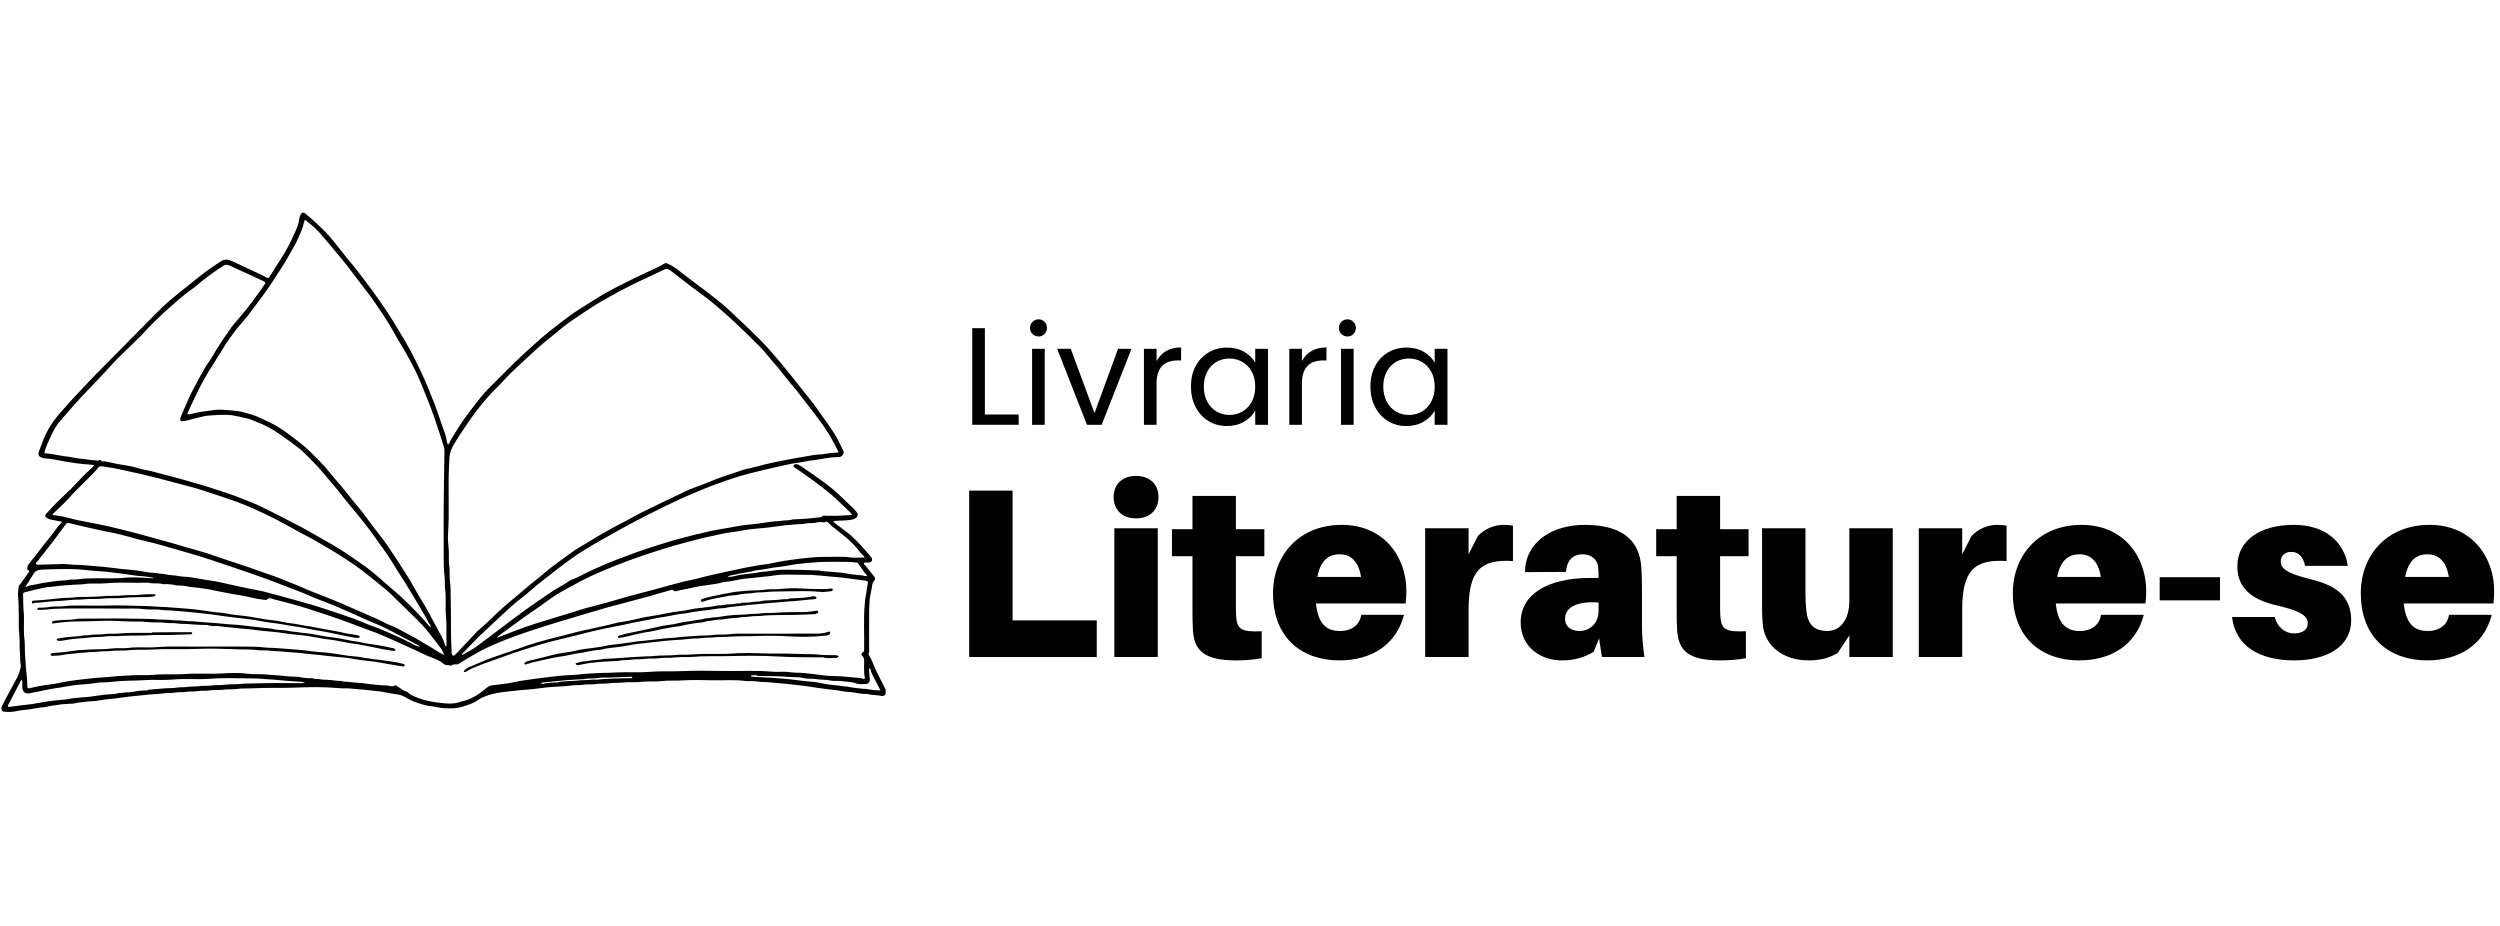 <svg xmlns="http://www.w3.org/2000/svg" xmlns:xlink="http://www.w3.org/1999/xlink" width="1080" zoomAndPan="magnify" viewBox="0 0 810 300" height="400" preserveAspectRatio="xMidYMid meet" version="1.0"><defs><g/><clipPath id="119ac8a013"><path d="M 0 68.715 L 287 68.715 L 287 230.715 L 0 230.715 Z M 0 68.715 " clip-rule="nonzero"/></clipPath></defs><g clip-path="url(#119ac8a013)"><path fill="#000000" d="M 273.641 171.852 C 274.398 172.457 275.148 172.957 275.793 173.562 C 276.871 174.566 277.918 175.605 278.918 176.691 C 280.023 177.883 281.07 179.125 282.129 180.355 C 282.445 180.73 282.715 181.23 282.484 181.684 C 282.266 182.117 281.766 182.289 281.234 182.27 C 281.121 182.262 281.004 182.262 280.891 182.27 C 280.523 182.32 280.035 182.078 279.871 182.539 C 279.812 182.703 280.195 183.02 280.391 183.262 C 281.34 184.453 282.312 185.637 283.266 186.84 C 283.609 187.273 283.641 187.773 283.246 188.168 C 282.707 188.715 282.609 189.371 282.516 190.082 C 282.371 191.234 282.082 192.383 281.852 193.527 C 281.832 193.602 281.84 193.68 281.832 193.746 C 281.754 194.922 281.621 196.086 281.609 197.258 C 281.582 201.598 281.609 205.945 281.59 210.285 C 281.59 210.754 281.793 211.266 281.391 211.719 C 281.301 211.812 281.477 212.207 281.609 212.41 C 282.676 214.016 283.129 215.891 284.004 217.586 C 284.648 218.824 285.273 220.086 285.898 221.336 C 286.176 221.887 286.406 222.453 286.727 222.973 C 287.102 223.578 286.926 224.234 286.926 224.859 C 286.926 225.234 286.09 225.609 285.648 225.512 C 285.293 225.434 284.938 225.34 284.57 225.301 C 283.352 225.164 282.121 225.176 280.926 224.84 C 280.785 224.801 280.621 224.828 280.465 224.828 C 279.188 224.848 277.945 224.625 276.707 224.375 C 275.82 224.203 274.91 224.234 274.016 224.117 C 273.18 224.012 272.352 223.828 271.516 223.703 C 270.785 223.598 270.043 223.52 269.305 223.426 C 267.457 223.195 265.613 223.031 263.785 222.703 C 262.102 222.406 260.422 222.191 258.727 222 C 257.285 221.836 255.836 221.672 254.391 221.531 C 252.555 221.348 250.719 221.211 248.891 221.047 C 247.797 220.953 246.68 221.039 245.625 220.828 C 244.172 220.539 242.719 220.797 241.297 220.617 C 237.922 220.172 234.539 220.48 231.164 220.414 C 227.75 220.355 224.336 220.242 220.934 220.461 C 218.715 220.605 216.484 220.402 214.289 220.684 C 212.184 220.953 210.07 220.645 207.992 220.902 C 205.887 221.172 203.773 220.895 201.695 221.152 C 200.242 221.336 198.793 221.145 197.371 221.375 C 195.996 221.598 194.609 221.387 193.281 221.617 C 191.91 221.855 190.535 221.617 189.195 221.836 C 187.984 222.039 186.773 221.922 185.574 222.059 C 183.66 222.27 181.754 222.453 179.832 222.52 C 178.227 222.578 176.621 222.75 175.027 222.98 C 173.508 223.203 171.977 223.328 170.449 223.465 C 168.805 223.598 167.16 223.75 165.527 223.945 C 163.594 224.164 161.641 224.32 159.738 224.82 C 158.027 225.281 156.336 225.781 154.875 226.82 C 153.316 227.926 151.508 228.445 149.73 228.996 C 147.789 229.59 145.77 229.582 143.77 229.445 C 142.348 229.352 140.941 228.938 139.52 228.793 C 137.941 228.637 136.48 228.129 134.992 227.648 C 133.637 227.215 132.414 226.531 131.215 225.84 C 130.551 225.465 129.887 225.184 129.203 225.09 C 127.414 224.84 125.664 224.453 123.895 224.145 C 122.465 223.895 121.004 223.855 119.559 223.645 C 117.773 223.387 115.965 223.348 114.176 223.137 C 112.688 222.961 111.207 223.086 109.734 222.953 C 105.043 222.531 100.332 222.586 95.648 222.789 C 91.023 222.98 86.402 222.75 81.797 223.012 C 80.082 223.105 78.352 222.98 76.66 223.23 C 75.172 223.453 73.68 223.23 72.219 223.465 C 70.805 223.684 69.395 223.473 68.02 223.695 C 66.68 223.914 65.344 223.703 64.047 223.926 C 62.789 224.137 61.527 223.945 60.309 224.156 C 59.125 224.359 57.941 224.176 56.797 224.387 C 55.691 224.59 54.598 224.453 53.52 224.598 C 51.73 224.848 49.922 224.895 48.125 225.051 C 46.637 225.176 45.156 225.348 43.664 225.512 C 42.328 225.656 40.992 225.781 39.676 225.984 C 38.309 226.203 36.945 226.348 35.57 226.465 C 33.992 226.59 32.434 226.938 30.859 227.129 C 29.773 227.262 28.656 227.188 27.59 227.398 C 26.57 227.598 25.531 227.484 24.512 227.801 C 23.742 228.043 22.879 227.992 22.062 228.062 C 21.09 228.148 20.09 228.109 19.137 228.32 C 17.84 228.602 16.504 228.562 15.227 228.977 C 14.602 229.176 13.898 229.129 13.234 229.234 C 11.785 229.457 10.332 229.715 8.871 229.926 C 8.09 230.043 7.305 230.062 6.523 230.176 C 5.688 230.301 4.871 230.543 4.043 230.621 C 3.16 230.695 2.254 230.715 1.371 230.609 C 0.469 230.504 0.199 229.668 0.668 228.707 C 0.988 228.062 1.312 227.426 1.648 226.793 C 2.648 224.914 3.629 223.031 4.668 221.184 C 5.469 219.77 6.227 218.336 6.574 216.738 C 6.68 216.23 6.859 215.652 6.715 215.191 C 6.379 214.133 6.648 213.062 6.504 212.023 C 6.215 209.812 6.484 207.57 6.234 205.379 C 5.938 202.762 6.18 200.164 6.043 197.555 C 5.977 196.266 6.062 194.988 5.871 193.688 C 5.688 192.477 5.957 191.199 6.062 189.957 C 6.082 189.766 6.305 189.602 6.438 189.418 C 7.449 188.012 8.465 186.617 9.465 185.203 C 9.523 185.129 9.457 184.84 9.418 184.828 C 9.016 184.773 8.773 184.559 8.84 184.145 C 8.898 183.75 8.93 183.301 9.148 183 C 10.035 181.809 11.004 180.664 11.926 179.488 C 13.234 177.824 14.438 176.066 15.832 174.488 C 17.273 172.863 18.293 170.918 19.879 169.426 C 20.082 169.234 20.082 169.043 19.727 168.977 C 18.938 168.832 18.148 168.656 17.359 168.516 C 16.648 168.391 15.938 168.273 15.293 167.887 C 14.523 167.418 14.445 167.004 15.051 166.359 C 16.176 165.156 17.262 163.926 18.438 162.762 C 19.957 161.25 21.57 159.816 23.09 158.309 C 24.445 156.949 25.703 155.508 27.051 154.141 C 28.043 153.141 29.117 152.219 30.148 151.246 C 30.293 151.109 30.348 150.879 30.445 150.688 C 30.262 150.66 30.09 150.609 29.906 150.594 C 28.188 150.438 26.465 150.352 24.754 150.109 C 22.465 149.793 20.176 149.398 17.906 148.945 C 16.734 148.715 15.57 148.551 14.379 148.477 C 13.832 148.438 13.215 148.207 12.793 147.871 C 12.293 147.477 12.465 146.762 12.629 146.262 C 13.082 144.867 13.648 143.512 14.195 142.145 C 14.977 140.191 15.996 138.363 17.227 136.652 C 17.852 135.777 18.496 134.91 19.195 134.094 C 20.512 132.574 21.859 131.082 23.215 129.59 C 24.348 128.352 25.512 127.129 26.668 125.906 C 28.223 124.262 29.762 122.605 31.359 120.992 C 37.625 114.621 43.895 108.266 50.184 101.926 C 51.723 100.375 53.289 98.836 54.941 97.414 C 56.883 95.73 58.934 94.16 60.941 92.547 C 62.824 91.035 64.691 89.484 66.633 88.035 C 68.18 86.879 69.844 85.859 71.43 84.754 C 72.766 83.82 74.066 84.039 75.41 84.695 C 77.152 85.543 78.91 86.34 80.66 87.168 C 82.574 88.07 84.516 88.918 86.383 89.918 C 86.996 90.254 87.102 90.023 87.363 89.609 C 88.766 87.359 90.188 85.117 91.621 82.887 C 92.969 80.789 94.062 78.559 95.102 76.305 C 95.918 74.535 96.793 72.797 96.977 70.805 C 97.016 70.391 97.215 69.977 97.379 69.582 C 97.699 68.852 98.359 68.695 98.957 69.215 C 100.16 70.246 101.391 71.258 102.543 72.352 C 104.023 73.758 105.543 75.16 106.871 76.711 C 108.793 78.941 110.551 81.301 112.398 83.598 C 113.504 84.973 114.695 86.273 115.754 87.676 C 117.32 89.785 118.945 91.832 120.492 93.961 C 122.223 96.336 123.926 98.73 125.539 101.184 C 126.742 103 127.875 104.859 128.992 106.727 C 130.328 108.957 131.684 111.18 132.926 113.469 C 134.105 115.641 135.156 117.895 136.242 120.117 C 137.922 123.57 139.316 127.129 140.723 130.707 C 141.953 133.852 142.902 137.086 144.105 140.242 C 144.492 141.25 144.598 142.355 144.867 143.414 C 144.922 143.656 145.086 143.867 145.203 144.09 C 145.316 143.906 145.453 143.734 145.559 143.551 C 145.828 143.039 146.059 142.512 146.363 142.02 C 147.559 140.105 148.711 138.164 149.988 136.316 C 151.336 134.371 152.816 132.516 154.25 130.629 C 155.73 128.668 157.344 126.812 159.094 125.078 C 161.605 122.598 164.055 120.066 166.586 117.605 C 168.641 115.613 170.758 113.68 172.883 111.766 C 174.535 110.273 176.207 108.812 177.938 107.406 C 179.871 105.848 181.879 104.387 183.84 102.867 C 186.766 100.617 189.984 98.828 193.07 96.824 C 197.207 94.152 201.648 92.082 206.023 89.891 C 208.168 88.812 210.379 87.879 212.551 86.852 C 213.465 86.418 214.348 85.926 215.215 85.418 C 215.617 85.176 215.914 85.223 216.34 85.418 C 217.684 86.023 218.887 86.801 220.039 87.727 C 221.945 89.254 223.914 90.707 225.867 92.18 C 227.078 93.094 228.309 93.969 229.5 94.902 C 231.059 96.113 232.605 97.355 234.125 98.605 C 234.883 99.23 235.605 99.906 236.336 100.578 C 237.625 101.781 238.914 102.984 240.184 104.195 C 242.105 106.023 244.039 107.84 245.91 109.715 C 247.133 110.93 248.305 112.199 249.449 113.488 C 250.824 115.035 252.16 116.613 253.477 118.211 C 255.113 120.203 256.746 122.195 258.324 124.223 C 260.699 127.262 263.227 130.188 265.41 133.383 C 267.023 135.75 268.785 138.008 270.305 140.434 C 271.449 142.25 272.324 144.242 273.285 146.168 C 273.629 146.859 272.891 147.977 272.074 148.043 C 270.949 148.141 269.805 148.148 268.688 148.293 C 267.344 148.465 266.016 148.754 264.668 148.977 C 264.008 149.082 263.332 149.121 262.68 149.215 C 261.488 149.391 260.305 149.688 259.121 149.84 C 258.016 149.984 256.922 150.16 255.836 150.379 C 254.16 150.719 252.488 151.094 250.824 151.477 C 249.094 151.871 247.363 152.273 245.645 152.707 C 243.539 153.238 241.422 153.727 239.355 154.371 C 236.652 155.219 233.98 156.16 231.316 157.133 C 229.164 157.922 227.059 158.816 224.941 159.703 C 218.184 162.52 211.664 165.859 205.176 169.234 C 202.359 170.699 199.617 172.305 196.852 173.844 C 195.176 174.777 193.496 175.68 191.859 176.672 C 189.812 177.914 187.746 179.145 185.785 180.52 C 183.516 182.105 181.332 183.828 179.129 185.523 C 177.305 186.926 175.488 188.352 173.699 189.805 C 172.527 190.754 171.43 191.785 170.266 192.746 C 169.207 193.621 168.102 194.441 167.027 195.305 C 166.41 195.805 165.816 196.336 165.227 196.863 C 164.074 197.922 162.93 199 161.785 200.066 C 159.41 202.289 157 204.473 154.672 206.742 C 152.969 208.406 151.375 210.18 149.73 211.898 C 149.652 211.977 149.633 212.113 149.586 212.227 C 149.719 212.188 149.863 212.168 149.98 212.102 C 151.559 211.141 153.27 210.41 154.73 209.234 C 156.23 208.031 157.797 206.926 159.336 205.773 C 160.93 204.57 162.516 203.355 164.113 202.156 C 165.352 201.223 166.594 200.277 167.844 199.363 C 169.238 198.336 170.633 197.305 172.047 196.324 C 174.477 194.633 176.918 192.957 179.391 191.312 C 180.41 190.629 181.516 190.082 182.574 189.457 C 183.602 188.852 184.555 188.051 185.66 187.648 C 187.16 187.098 188.516 186.312 189.938 185.617 C 193.391 183.934 196.906 182.434 200.492 181.059 C 204.445 179.547 208.418 178.094 212.465 176.836 C 215.32 175.949 218.164 175.027 221.07 174.305 C 222.895 173.852 224.691 173.305 226.539 172.93 C 227.816 172.668 229.066 172.273 230.348 172.016 C 232.105 171.66 233.883 171.379 235.652 171.074 C 237.422 170.766 239.191 170.41 240.969 170.16 C 242.488 169.938 244.02 169.859 245.535 169.668 C 247.113 169.465 248.672 169.188 250.25 168.984 C 251.297 168.859 252.363 168.91 253.402 168.715 C 254.535 168.516 255.719 168.707 256.824 168.281 C 256.996 168.215 257.207 168.281 257.402 168.273 C 258.727 168.195 260.055 168.129 261.371 168.043 C 262.113 167.996 262.863 167.887 263.602 167.812 C 264.344 167.734 265.094 167.656 265.832 167.582 C 265.91 167.57 266.023 167.609 266.062 167.57 C 266.738 166.773 267.629 167.176 268.438 167.129 C 269.398 167.07 270.379 167.148 271.344 167.109 C 272.785 167.062 274.227 166.965 275.66 166.879 C 275.766 166.867 275.859 166.82 275.965 166.781 C 275.93 166.648 275.93 166.473 275.84 166.387 C 274.043 164.656 272.254 162.906 270.43 161.211 C 269.496 160.348 268.496 159.539 267.496 158.738 C 266.219 157.73 264.918 156.738 263.613 155.777 C 262.285 154.797 260.93 153.844 259.574 152.902 C 258.891 152.418 258.172 151.977 257.488 151.496 C 257.18 151.285 256.957 150.938 257.266 150.641 C 257.469 150.438 257.91 150.312 258.18 150.391 C 258.688 150.535 259.188 150.793 259.621 151.094 C 261.977 152.719 264.332 154.344 266.648 156.027 C 268.562 157.414 270.41 158.883 272.109 160.539 C 273.621 162.012 275.18 163.434 276.688 164.906 C 277.09 165.293 277.438 165.754 277.754 166.203 C 278.082 166.676 277.793 167.465 277.32 167.812 C 276.734 168.246 276.043 168.379 275.391 168.465 C 274.043 168.648 272.668 168.656 271.305 168.727 C 271.035 168.746 270.754 168.707 270.504 168.766 C 270.305 168.812 270.141 168.965 269.957 169.082 C 270.102 169.195 270.246 169.312 270.398 169.426 C 271.477 170.246 272.535 171.016 273.641 171.852 M 242.434 151.785 C 242.547 151.785 242.664 151.812 242.777 151.785 C 244.566 151.324 246.336 150.832 248.133 150.398 C 249.652 150.035 251.191 149.727 252.719 149.41 C 254.219 149.102 255.727 148.812 257.238 148.531 C 258.285 148.34 259.344 148.188 260.391 148.004 C 261.582 147.801 262.766 147.543 263.957 147.379 C 264.93 147.242 265.918 147.281 266.883 147.117 C 268.246 146.879 269.602 146.668 270.996 146.668 C 271.734 146.668 271.785 146.609 271.418 145.906 C 270.535 144.215 269.68 142.512 268.699 140.875 C 267.793 139.375 266.773 137.941 265.746 136.52 C 264.555 134.863 263.312 133.258 262.074 131.641 C 260.766 129.93 259.449 128.227 258.102 126.543 C 257.285 125.512 256.391 124.539 255.574 123.52 C 254.402 122.078 253.277 120.598 252.105 119.145 C 251.535 118.441 250.891 117.789 250.305 117.094 C 248.961 115.527 247.699 113.863 246.258 112.391 C 243.672 109.746 240.988 107.195 238.309 104.648 C 236.855 103.262 235.336 101.934 233.816 100.617 C 232.348 99.336 230.867 98.047 229.336 96.836 C 227.922 95.719 226.422 94.699 224.98 93.613 C 223.645 92.613 222.328 91.594 221.012 90.574 C 219.656 89.535 218.328 88.465 216.945 87.465 C 216.445 87.102 215.895 86.984 215.203 87.332 C 211.887 88.957 208.504 90.438 205.195 92.074 C 202.551 93.371 199.957 94.777 197.379 96.211 C 195.195 97.422 193.016 98.652 190.957 100.059 C 187.641 102.309 184.188 104.367 181.16 107.012 C 179.582 108.391 177.898 109.629 176.305 110.977 C 174.91 112.152 173.555 113.363 172.219 114.594 C 169.91 116.719 167.602 118.836 165.352 121.02 C 163.949 122.375 162.711 123.906 161.305 125.262 C 158.758 127.715 156.449 130.371 154.336 133.199 C 153.344 134.527 152.355 135.855 151.434 137.23 C 150.039 139.277 148.652 141.336 147.363 143.453 C 146.461 144.934 145.703 146.512 145.613 148.301 C 145.559 149.707 145.461 151.109 145.422 152.508 C 145.191 159.336 145.633 166.168 145.164 172.996 C 145.066 174.43 145.164 175.875 145.336 177.324 C 145.586 179.402 145.258 181.52 145.578 183.625 C 145.816 185.195 145.559 186.812 145.797 188.418 C 146.047 190.062 145.973 191.766 146.02 193.43 C 146.184 199.25 145.988 205.078 146.309 210.891 C 146.316 211.121 146.258 211.371 146.316 211.582 C 146.414 211.91 146.598 212.207 146.738 212.516 C 147 212.391 147.309 212.312 147.5 212.121 C 148.672 210.91 149.809 209.668 150.961 208.445 C 152.191 207.137 153.414 205.809 154.664 204.52 C 155.211 203.953 155.863 203.48 156.449 202.953 C 157.633 201.867 158.824 200.789 159.969 199.664 C 161.969 197.691 164.066 195.836 166.258 194.062 C 167.832 192.785 169.344 191.43 170.91 190.129 C 172.516 188.793 174.16 187.492 175.785 186.176 C 177.062 185.137 178.285 184.02 179.621 183.07 C 182.602 180.941 185.438 178.605 188.641 176.797 C 191.004 175.461 193.254 173.938 195.637 172.641 C 197.629 171.555 199.562 170.379 201.609 169.391 C 203.742 168.352 205.762 167.07 207.887 166.023 C 212.07 163.953 216.281 161.973 220.48 159.961 C 221.453 159.5 222.395 158.973 223.395 158.578 C 225.492 157.738 227.645 157.039 229.723 156.16 C 232.828 154.844 236.039 153.805 239.238 152.758 C 240.199 152.391 241.199 152.094 242.434 151.785 M 126.176 222.281 C 126.637 222.281 127.234 222.461 127.539 222.242 C 128.176 221.789 128.512 222.242 128.914 222.48 C 129.82 223 130.578 223.781 131.645 224.039 C 131.848 224.09 132.059 224.223 132.203 224.367 C 133.195 225.348 134.48 225.754 135.73 226.234 C 138.211 227.176 140.828 227.543 143.434 227.82 C 145.078 227.992 146.789 228.082 148.441 227.629 C 148.922 227.492 149.395 227.262 149.883 227.176 C 151.664 226.859 153.211 225.992 154.711 225.09 C 155.816 224.426 156.77 223.5 157.816 222.742 C 158.305 222.387 158.836 222.078 159.5 222.031 C 160.719 221.941 161.93 221.742 163.141 221.586 C 163.73 221.512 164.324 221.461 164.902 221.348 C 166.047 221.137 167.18 220.855 168.332 220.664 C 169.902 220.402 171.469 220.172 173.043 219.961 C 174.883 219.711 176.727 219.48 178.562 219.27 C 180.121 219.086 181.688 218.875 183.254 218.816 C 185.293 218.75 187.312 218.566 189.34 218.344 C 190.426 218.23 191.523 218.23 192.621 218.145 C 194.859 217.969 197.121 218.047 199.379 217.895 C 203.098 217.645 206.828 218 210.559 217.672 C 213.914 217.383 217.309 217.605 220.695 217.449 C 225.566 217.23 230.453 217.344 235.336 217.41 C 240.184 217.48 245.039 217.152 249.891 217.613 C 252.016 217.816 254.172 217.48 256.305 217.824 C 257.566 218.027 258.871 217.902 260.16 218.047 C 261.68 218.219 263.207 218.297 264.727 218.539 C 266.238 218.777 267.773 218.969 269.293 219 C 271.641 219.047 273.977 219.191 276.312 219.461 C 277.457 219.586 278.609 219.598 279.727 219.941 C 280.004 220.027 280.266 219.961 280.207 219.547 C 280.121 219 279.996 218.449 279.984 217.902 C 279.945 216.66 279.945 215.422 279.984 214.18 C 280.004 213.496 279.852 212.938 279.352 212.457 C 278.965 212.074 279.004 211.68 279.523 211.371 C 279.938 211.129 279.965 210.832 279.977 210.438 C 280.102 205.473 279.695 200.492 280.207 195.527 C 280.273 194.902 280.246 194.285 280.398 193.633 C 280.766 192.094 280.84 190.484 281.176 188.938 C 281.266 188.543 281.227 188.418 280.945 188.312 C 280.648 188.195 280.32 188.121 279.996 188.07 C 278.785 187.906 277.57 187.754 276.352 187.602 C 274.391 187.359 272.438 187.051 270.477 186.926 C 268.832 186.82 267.199 186.617 265.555 186.465 C 263.66 186.281 261.746 186.195 259.844 186.223 C 256.891 186.273 253.93 185.953 250.988 186.426 C 249.711 186.637 248.41 186.754 247.113 186.898 C 245.633 187.062 244.145 187.215 242.652 187.367 C 241.875 187.445 241.086 187.492 240.316 187.617 C 239.164 187.812 238.027 188.09 236.875 188.293 C 235.777 188.484 234.633 188.477 233.598 188.801 C 232.422 189.176 231.211 189.207 230.039 189.445 C 228.914 189.676 227.762 189.734 226.637 189.938 C 225.164 190.207 223.711 190.555 222.25 190.859 C 221.355 191.043 220.445 191.16 219.57 191.418 C 219.02 191.582 218.578 191.719 218.125 191.246 C 218.02 191.129 217.77 191.074 217.617 191.109 C 216.914 191.285 216.234 191.504 215.539 191.699 C 213.531 192.273 211.523 192.863 209.512 193.418 C 207.043 194.094 204.562 194.746 202.082 195.402 C 200.477 195.824 198.859 196.238 197.262 196.68 C 195.391 197.199 193.523 197.758 191.66 198.309 C 190.102 198.77 188.555 199.23 187.004 199.703 C 183.938 200.625 180.863 201.512 177.805 202.48 C 174.449 203.539 171.094 204.598 167.777 205.781 C 165.047 206.754 162.355 207.852 159.691 208.984 C 156.738 210.246 153.949 211.832 151.211 213.496 C 150.402 213.988 149.559 214.422 148.816 214.996 C 147.988 215.641 146.809 214.832 146.105 215.766 C 145.453 215.305 144.586 215.727 143.902 215.18 C 143.172 214.594 142.348 214.102 141.5 213.699 C 140.539 213.238 139.492 212.949 138.512 212.504 C 136.875 211.773 135.27 210.977 133.637 210.227 C 131.098 209.062 128.551 207.906 126 206.773 C 124.656 206.176 123.309 205.609 121.945 205.07 C 120.379 204.453 118.793 203.895 117.215 203.309 C 114.828 202.426 112.457 201.5 110.062 200.652 C 107.762 199.836 105.445 199.078 103.121 198.324 C 100.66 197.527 98.207 196.691 95.707 196.016 C 93.371 195.391 91.043 194.727 88.688 194.172 C 87.996 194.008 87.102 193.383 86.41 194.344 C 86.352 194.422 86.113 194.383 85.969 194.363 C 85.16 194.266 84.344 194.199 83.547 194.047 C 81.863 193.719 80.199 193.312 78.527 192.977 C 77.516 192.773 76.488 192.668 75.469 192.488 C 73.883 192.199 72.305 191.891 70.73 191.574 C 69.691 191.371 68.66 191.109 67.625 190.938 C 66.461 190.734 65.289 190.574 64.113 190.418 C 63.297 190.312 62.461 190.32 61.652 190.168 C 60.402 189.918 59.164 189.695 57.895 189.715 C 57.738 189.715 57.578 189.746 57.434 189.715 C 56.152 189.426 54.867 189.234 53.559 189.254 C 53.25 189.254 52.914 189.332 52.637 189.246 C 51.137 188.754 49.547 189.254 48.059 188.793 C 43.406 188.938 38.742 188.551 34.09 189.004 C 31.887 189.215 29.656 188.852 27.445 189.234 C 26.406 189.418 25.34 189.34 24.281 189.426 C 22.293 189.59 20.301 189.648 18.32 189.938 C 16.957 190.141 15.562 190.168 14.215 190.43 C 12.266 190.812 10.332 191.344 8.398 191.805 C 7.496 192.016 7.477 192.004 7.484 192.832 C 7.516 194.621 7.504 196.41 7.68 198.211 C 7.949 201.145 7.516 204.117 7.918 207.07 C 8.141 208.688 7.977 210.332 8.121 211.977 C 8.312 214.152 8.324 216.355 8.621 218.527 C 8.793 219.797 8.832 221.098 8.852 222.387 C 8.859 222.914 9.043 223.059 9.504 222.98 C 9.688 222.953 9.859 222.906 10.035 222.867 C 11.352 222.598 12.668 222.289 14.004 222.066 C 15.168 221.867 16.359 221.789 17.531 221.586 C 19.121 221.316 20.676 220.922 22.262 220.684 C 24.137 220.395 26.023 220.191 27.898 219.98 C 29.453 219.809 31.023 219.586 32.59 219.527 C 34.395 219.461 36.184 219.258 37.973 219.066 C 39.25 218.934 40.539 218.961 41.828 218.855 C 44.578 218.613 47.336 218.895 50.105 218.625 C 53.23 218.324 56.383 218.645 59.539 218.402 C 63.711 218.086 67.91 218.449 72.113 218.18 C 74.93 218 77.777 217.949 80.621 218.324 C 82.469 218.566 84.344 218.336 86.227 218.539 C 88.246 218.75 90.285 218.77 92.312 219.039 C 93.621 219.211 94.957 219.211 96.285 219.289 C 96.438 219.297 96.602 219.258 96.746 219.297 C 98.102 219.594 99.465 219.777 100.852 219.758 C 101.043 219.758 101.293 219.684 101.426 219.77 C 101.957 220.125 102.535 219.934 103.082 219.988 C 103.629 220.059 104.176 220.172 104.727 220.211 C 105.977 220.309 107.234 220.258 108.457 220.492 C 109.281 220.645 110.137 220.508 110.906 220.73 C 111.551 220.914 112.176 220.855 112.801 220.922 C 113.465 220.992 114.129 221.098 114.801 221.152 C 115.887 221.25 116.992 221.23 118.07 221.414 C 119.434 221.637 120.809 221.742 122.176 221.895 C 123.309 222.02 124.434 222.078 125.57 222.098 C 125.695 222.059 125.82 222.203 126.176 222.281 M 143.961 145.848 C 143.961 145.656 144.008 145.445 143.953 145.273 C 143.527 143.859 143.098 142.453 142.645 141.047 C 141.414 137.23 140.152 133.41 138.617 129.699 C 137.512 127.012 136.52 124.281 135.309 121.645 C 134.203 119.23 132.914 116.895 131.625 114.566 C 130.289 112.16 128.781 109.859 127.473 107.445 C 125.676 104.148 123.512 101.086 121.426 97.98 C 120.129 96.047 118.656 94.238 117.254 92.383 C 115.531 90.109 113.82 87.82 112.07 85.582 C 110.984 84.195 109.832 82.859 108.707 81.5 C 107.504 80.059 106.301 78.625 105.09 77.184 C 104.918 76.98 104.688 76.816 104.523 76.605 C 103.035 74.613 101.16 73.027 99.215 71.516 C 98.812 71.199 98.629 71.102 98.621 71.738 C 98.621 71.902 98.43 72.055 98.41 72.227 C 98.141 74.074 97.199 75.68 96.516 77.375 C 96.023 78.605 95.332 79.762 94.668 80.914 C 93.449 83.051 92.246 85.203 90.898 87.262 C 88.738 90.574 86.648 93.93 84.219 97.059 C 82.863 98.809 81.594 100.637 80.219 102.375 C 78.988 103.934 77.613 105.398 76.383 106.957 C 75.297 108.34 74.258 109.785 73.297 111.254 C 71.891 113.41 70.613 115.652 69.211 117.816 C 67.449 120.52 65.836 123.301 64.383 126.176 C 63.145 128.641 62.008 131.16 60.844 133.66 C 60.758 133.844 60.797 134.074 60.789 134.285 C 61 134.266 61.211 134.277 61.414 134.238 C 62.297 134.047 63.191 133.863 64.074 133.641 C 65.125 133.383 66.191 133.285 67.25 133.152 C 68.574 132.977 69.902 132.707 71.25 132.727 C 72.422 132.746 73.586 132.863 74.758 132.949 C 75.535 133.008 76.324 133.082 77.102 133.188 C 77.602 133.258 78.113 133.363 78.602 133.496 C 80.441 133.996 82.297 134.449 84.027 135.277 C 85.902 136.172 87.824 137 89.621 138.047 C 91.254 139.008 92.824 140.105 94.352 141.27 C 96.496 142.906 98.648 144.523 100.57 146.418 C 102.754 148.562 104.938 150.707 106.84 153.113 C 108.121 154.738 109.531 156.258 110.852 157.855 C 112.137 159.402 113.367 161 114.637 162.559 C 115.398 163.492 116.195 164.387 116.926 165.328 C 118.348 167.176 119.723 169.051 121.129 170.91 C 122.598 172.863 124.164 174.746 125.539 176.758 C 127.801 180.066 129.98 183.434 132.098 186.832 C 133.664 189.34 135.02 191.988 136.586 194.496 C 138.355 197.316 139.895 200.25 141.422 203.195 C 142.434 205.137 143.691 206.965 144.23 209.129 C 144.258 209.254 144.441 209.352 144.547 209.457 C 144.586 209.32 144.672 209.195 144.672 209.062 C 144.559 205.918 144.809 202.77 144.492 199.613 C 144.211 196.758 144.605 193.863 144.23 190.984 C 144.047 189.562 144.23 188.109 144.027 186.656 C 143.758 184.664 143.77 182.617 143.758 180.598 C 143.73 175.172 143.723 169.746 143.758 164.309 C 143.797 158.488 143.902 152.668 143.992 146.84 C 143.973 146.57 144.039 146.273 143.961 145.848 M 74.672 106.543 C 74.777 106.359 74.863 106.148 74.996 105.984 C 76.633 104.023 78.316 102.098 79.91 100.105 C 80.996 98.758 82.008 97.336 83.035 95.941 C 83.902 94.758 84.727 93.535 85.602 92.352 C 86.113 91.668 86.102 91.496 85.332 91.074 C 85.18 90.988 85.016 90.91 84.852 90.844 C 82.996 89.984 81.141 89.141 79.285 88.285 C 77.66 87.531 76.035 86.781 74.402 86.043 C 73.586 85.668 72.836 85.668 72.094 86.301 C 71.605 86.727 70.98 86.984 70.449 87.359 C 68.922 88.445 67.395 89.543 65.902 90.68 C 64.594 91.68 63.414 92.844 62.066 93.777 C 59.344 95.66 56.934 97.902 54.461 100.066 C 52.172 102.07 50.047 104.254 47.887 106.379 C 47.125 107.121 46.492 107.996 45.73 108.734 C 43.156 111.273 40.531 113.766 37.953 116.316 C 36.926 117.336 35.973 118.441 34.984 119.5 C 33.859 120.703 32.742 121.906 31.609 123.109 C 30.023 124.781 28.426 126.438 26.848 128.109 C 25.879 129.141 24.906 130.168 23.973 131.227 C 22.457 132.949 20.938 134.691 19.457 136.449 C 18.484 137.594 17.676 138.855 17.023 140.203 C 16.438 141.395 15.879 142.598 15.352 143.809 C 15.016 144.598 14.727 145.418 14.477 146.234 C 14.418 146.418 14.207 146.879 14.781 146.906 C 16.371 146.984 17.938 147.293 19.496 147.59 C 21.051 147.887 22.648 147.977 24.195 148.332 C 25.793 148.695 27.438 148.648 29.031 148.996 C 29.504 149.102 30.004 149.082 30.492 149.109 C 31.012 149.141 31.695 149.391 32.023 149.148 C 32.715 148.648 32.754 149.629 33.301 149.516 C 33.926 149.391 34.629 149.602 35.281 149.727 C 36.32 149.93 37.34 150.207 38.367 150.391 C 39.809 150.66 41.281 150.812 42.711 151.129 C 44.156 151.438 45.559 151.996 47.012 152.238 C 49.461 152.633 51.789 153.457 54.191 154.016 C 56.336 154.516 58.441 155.16 60.559 155.758 C 62.875 156.422 65.211 157.055 67.508 157.789 C 71.16 158.961 74.816 160.117 78.391 161.539 C 80.758 162.48 83.121 163.406 85.41 164.531 C 88.602 166.098 91.754 167.746 94.91 169.371 C 96.312 170.09 97.727 170.805 99.109 171.582 C 101.977 173.188 104.82 174.816 107.668 176.469 C 109.012 177.25 110.352 178.059 111.648 178.922 C 113.898 180.422 116.137 181.961 118.34 183.531 C 119.492 184.348 120.59 185.254 121.664 186.156 C 122.914 187.195 124.117 188.293 125.34 189.359 C 127.184 190.977 129.098 192.535 130.875 194.227 C 133.762 196.98 136.52 199.863 139.117 202.895 C 139.211 203.012 139.387 203.059 139.52 203.137 C 139.512 202.953 139.578 202.711 139.48 202.598 C 138.77 201.75 138.375 200.73 137.836 199.789 C 136.512 197.461 135.117 195.172 133.742 192.883 C 132.789 191.293 131.836 189.707 130.867 188.148 C 129.75 186.359 128.539 184.629 127.473 182.809 C 125.875 180.086 123.984 177.574 122.156 175.016 C 121.148 173.613 120.137 172.199 119.09 170.824 C 117.867 169.227 116.598 167.656 115.34 166.098 C 114.531 165.109 113.688 164.156 112.879 163.164 C 111.715 161.711 110.59 160.23 109.418 158.789 C 108.59 157.77 107.727 156.777 106.871 155.766 C 105.531 154.191 104.234 152.574 102.832 151.055 C 101.359 149.465 99.773 147.977 98.246 146.438 C 98.055 146.242 97.879 146.031 97.668 145.867 C 96.082 144.656 94.516 143.406 92.879 142.262 C 91.062 140.98 89.246 139.672 87.305 138.605 C 85.457 137.586 83.477 136.797 81.516 136.035 C 80.383 135.594 79.16 135.344 77.961 135.094 C 76.555 134.805 75.133 134.469 73.719 134.422 C 71.699 134.352 69.672 134.477 67.66 134.641 C 66.469 134.738 65.289 135.055 64.113 135.324 C 62.914 135.605 61.738 135.949 60.547 136.238 C 60.047 136.363 59.527 136.43 59.02 136.469 C 58.605 136.5 58.395 136.238 58.434 135.824 C 58.453 135.574 58.473 135.297 58.566 135.066 C 59.566 132.727 60.559 130.391 61.613 128.07 C 62.113 126.957 62.738 125.898 63.316 124.82 C 64.25 123.07 65.145 121.301 66.145 119.598 C 66.988 118.152 68.035 116.824 68.883 115.375 C 70.605 112.344 72.527 109.465 74.672 106.543 M 142.223 211.344 C 142.777 211.629 143.348 211.93 143.902 212.219 C 143.617 211.582 143.434 210.859 143.02 210.312 C 141.473 208.227 139.895 206.156 138.262 204.145 C 137.316 202.992 136.281 201.914 135.223 200.867 C 132.32 197.988 129.375 195.152 126.445 192.312 C 125.789 191.68 125.109 191.082 124.406 190.504 C 122.789 189.176 121.176 187.852 119.531 186.562 C 118.078 185.418 116.629 184.262 115.098 183.215 C 113.031 181.781 110.926 180.395 108.793 179.086 C 106.262 177.539 103.688 176.074 101.121 174.602 C 99.965 173.938 98.766 173.371 97.59 172.738 C 94.898 171.273 92.246 169.734 89.535 168.332 C 87.148 167.102 84.707 165.965 82.258 164.859 C 80.363 164.012 78.441 163.215 76.488 162.512 C 73.785 161.539 71.055 160.652 68.336 159.75 C 66.594 159.172 64.855 158.586 63.094 158.086 C 60.941 157.469 58.758 156.949 56.598 156.375 C 54.953 155.941 53.328 155.48 51.684 155.055 C 49.684 154.547 47.676 154.047 45.664 153.582 C 43.645 153.121 41.617 152.699 39.59 152.258 C 38.559 152.035 37.531 151.793 36.484 151.613 C 35.32 151.41 34.145 151.266 32.973 151.094 C 32.492 151.023 32.09 151.148 31.773 151.562 C 31.359 152.102 30.934 152.633 30.453 153.113 C 28.301 155.285 26.129 157.449 23.965 159.617 C 23.742 159.836 23.523 160.047 23.312 160.277 C 22.512 161.145 21.754 162.059 20.918 162.887 C 19.695 164.098 18.406 165.254 17.168 166.438 C 17.082 166.512 17.07 166.695 17.07 166.832 C 17.07 166.859 17.262 166.898 17.371 166.918 C 18.426 167.07 19.504 167.168 20.543 167.398 C 22.102 167.734 23.629 168.207 25.176 168.531 C 27.57 169.043 29.984 169.445 32.387 169.945 C 34.453 170.379 36.504 170.852 38.551 171.344 C 40.203 171.738 41.855 172.148 43.5 172.594 C 45.664 173.168 47.816 173.777 49.973 174.363 C 52.098 174.949 54.223 175.527 56.336 176.125 C 57.758 176.527 59.164 176.969 60.578 177.383 C 62.652 177.98 64.75 178.539 66.816 179.172 C 68.5 179.691 70.141 180.316 71.805 180.875 C 74.805 181.875 77.805 182.84 80.805 183.859 C 82.805 184.539 84.766 185.34 86.785 185.984 C 89.93 186.992 92.949 188.312 96.016 189.535 C 97.449 190.102 98.84 190.766 100.266 191.344 C 102.754 192.344 105.273 193.285 107.754 194.305 C 109.938 195.199 112.098 196.152 114.273 197.094 C 117.004 198.277 119.734 199.453 122.445 200.664 C 123.723 201.23 124.914 202.031 126.223 202.492 C 128.48 203.281 130.473 204.59 132.578 205.676 C 134.723 206.781 136.789 208.051 138.875 209.273 C 139.941 209.891 141.02 210.562 142.223 211.344 M 174.418 196.805 C 172.938 197.816 171.449 198.816 169.988 199.855 C 168.332 201.027 166.711 202.242 165.074 203.434 C 163.824 204.348 162.574 205.262 161.336 206.184 C 161.238 206.262 161.219 206.445 161.16 206.57 C 161.266 206.543 161.383 206.512 161.488 206.473 C 164.336 205.387 167.152 204.234 170.016 203.215 C 172.422 202.355 174.863 201.637 177.305 200.875 C 180.082 200.008 182.871 199.164 185.66 198.316 C 187.168 197.855 188.68 197.355 190.195 196.93 C 192.352 196.336 194.531 195.816 196.695 195.219 C 198.742 194.652 200.773 194.008 202.82 193.438 C 205.742 192.641 208.684 191.891 211.617 191.102 C 213.328 190.648 215.031 190.168 216.734 189.707 C 218.473 189.234 220.211 188.746 221.973 188.32 C 223.426 187.965 224.914 187.781 226.348 187.359 C 228.895 186.617 231.492 186.117 234.066 185.512 C 235.914 185.078 237.777 184.754 239.625 184.32 C 241.547 183.867 243.5 183.609 245.43 183.215 C 246.555 182.98 247.711 182.926 248.836 182.723 C 250.422 182.445 251.98 182.078 253.566 181.809 C 255.211 181.531 256.852 181.316 258.508 181.105 C 259.91 180.922 261.324 180.762 262.727 180.645 C 264.238 180.527 265.766 180.395 267.273 180.422 C 270.074 180.48 272.871 180.211 275.668 180.605 C 277.035 180.797 278.457 180.645 279.852 180.637 C 279.957 180.637 280.062 180.598 280.168 180.566 C 280.09 180.461 280.023 180.336 279.938 180.242 C 279.535 179.828 279.062 179.461 278.715 179 C 277.293 177.074 275.641 175.371 273.793 173.852 C 273.332 173.477 272.871 173.094 272.398 172.727 C 271.41 171.949 270.398 171.188 269.418 170.391 C 269.004 170.055 268.699 169.57 268.254 169.293 C 268.043 169.16 267.648 168.656 267.312 169.234 C 266.418 169.234 265.477 169.043 264.652 169.285 C 263.391 169.641 262.133 169.359 260.871 169.66 C 259.602 169.957 258.219 169.754 256.922 169.977 C 256.094 170.121 255.277 170.09 254.461 170.18 C 252.805 170.371 251.172 170.66 249.516 170.852 C 247.883 171.043 246.238 171.168 244.594 171.324 C 243.895 171.391 243.18 171.449 242.48 171.562 C 241.145 171.773 239.809 172.035 238.469 172.246 C 237.336 172.43 236.191 172.516 235.066 172.727 C 233.633 172.996 232.223 173.332 230.797 173.652 C 229.52 173.93 228.23 174.18 226.961 174.496 C 225.387 174.883 223.816 175.316 222.25 175.746 C 219.855 176.41 217.445 177.027 215.078 177.789 C 209.715 179.5 204.379 181.262 199.148 183.375 C 196.523 184.445 193.898 185.504 191.352 186.707 C 188.359 188.121 185.484 189.754 182.574 191.332 C 181.457 191.938 180.371 192.602 179.324 193.312 C 177.699 194.41 176.121 195.566 174.418 196.805 M 20.617 182.73 C 21.715 182.809 22.801 182.887 23.898 182.965 C 25.07 183.051 26.234 183.012 27.406 183.137 C 29.309 183.34 31.223 183.445 33.137 183.625 C 34.551 183.762 35.953 183.906 37.359 184.109 C 38.914 184.328 40.48 184.434 42.051 184.59 C 42.789 184.664 43.539 184.715 44.281 184.828 C 45.691 185.039 47.105 185.32 48.531 185.512 C 49.461 185.637 50.434 185.57 51.328 185.793 C 52.012 185.953 52.691 185.84 53.328 186.012 C 54.875 186.438 56.488 186.34 58.047 186.668 C 58.961 186.859 59.922 186.832 60.855 186.926 C 61.48 186.992 62.105 187.07 62.73 187.176 C 64 187.387 65.258 187.637 66.52 187.852 C 67.574 188.023 68.645 188.137 69.691 188.332 C 71.125 188.602 72.535 188.938 73.961 189.246 C 74.922 189.457 75.871 189.676 76.836 189.879 C 78.363 190.215 79.891 190.555 81.422 190.859 C 82.707 191.121 84.027 191.293 85.293 191.621 C 88.133 192.344 90.949 193.121 93.766 193.902 C 96.41 194.633 99.043 195.363 101.668 196.141 C 103.457 196.672 105.234 197.27 107.004 197.855 C 109.523 198.691 112.051 199.508 114.543 200.422 C 116.695 201.211 118.773 202.211 120.934 202.945 C 123.895 203.953 126.684 205.348 129.539 206.598 C 131.32 207.379 133 208.34 134.742 209.207 C 135.059 209.359 135.434 209.41 135.789 209.477 C 135.855 209.484 135.953 209.391 136.039 209.352 C 135.973 209.32 135.906 209.293 135.848 209.254 C 135.086 208.852 134.328 208.438 133.559 208.031 C 131.27 206.82 128.992 205.598 126.684 204.426 C 125.215 203.676 123.754 202.906 122.215 202.301 C 119.578 201.262 117.051 199.992 114.438 198.895 C 112.59 198.125 110.781 197.23 108.926 196.469 C 106.676 195.547 104.391 194.707 102.129 193.797 C 100.766 193.246 99.438 192.621 98.07 192.082 C 95.18 190.938 92.273 189.812 89.352 188.707 C 86.871 187.773 84.383 186.859 81.871 185.992 C 77.363 184.434 72.844 182.895 68.316 181.395 C 66.027 180.637 63.719 179.941 61.414 179.25 C 59.52 178.684 57.605 178.164 55.691 177.613 C 53.789 177.074 51.887 176.5 49.973 176 C 48.012 175.488 46.012 175.113 44.059 174.547 C 40.953 173.652 37.84 172.832 34.664 172.258 C 32.523 171.863 30.398 171.352 28.262 170.871 C 26.32 170.43 24.387 169.93 22.445 169.496 C 22.129 169.426 21.602 169.484 21.445 169.695 C 20.156 171.359 18.965 173.082 17.695 174.758 C 16.398 176.48 15.043 178.164 13.715 179.855 C 13.254 180.441 12.766 181 12.359 181.625 C 12.109 182.012 11.332 182.336 11.707 182.789 C 11.938 183.078 12.727 182.973 13.254 182.953 C 15.641 182.895 18.012 182.809 20.617 182.73 M 47.816 223.676 C 47.941 223.598 48.059 223.465 48.184 223.453 C 50.059 223.289 51.922 223.117 53.797 222.992 C 54.973 222.914 56.133 223.012 57.309 222.781 C 58.414 222.566 59.559 222.75 60.703 222.559 C 62 222.348 63.344 222.512 64.672 222.309 C 65.98 222.105 67.305 222.316 68.645 222.086 C 70.055 221.848 71.516 222.078 72.961 221.848 C 74.371 221.617 75.836 221.781 77.277 221.637 C 79.477 221.414 81.699 221.461 83.918 221.395 C 88.562 221.25 93.219 221.355 97.871 221.348 C 98.188 221.348 98.504 221.262 98.832 221.223 C 98.484 221.105 98.148 220.992 97.805 220.895 C 97.66 220.855 97.496 220.895 97.34 220.887 C 96.398 220.828 95.465 220.797 94.523 220.711 C 92.582 220.527 90.621 220.422 88.68 220.203 C 87.668 220.086 86.648 220.125 85.633 220.008 C 83.863 219.809 82.055 219.789 80.266 219.777 C 76.152 219.75 72.047 219.598 67.922 219.922 C 64.02 220.23 60.086 219.809 56.164 220.164 C 53 220.453 49.809 220.145 46.617 220.375 C 43.281 220.605 39.914 220.453 36.578 220.887 C 35.195 221.066 33.781 221.059 32.379 221.137 C 32.301 221.137 32.223 221.125 32.148 221.137 C 31.051 221.289 29.953 221.473 28.848 221.586 C 27.84 221.703 26.82 221.742 25.812 221.828 C 25.109 221.887 24.398 221.953 23.695 222.059 C 22.32 222.27 20.945 222.52 19.57 222.75 C 18.512 222.926 17.457 223.051 16.398 223.242 C 15.32 223.434 14.266 223.695 13.188 223.914 C 12.109 224.137 11.023 224.289 9.965 224.559 C 8.234 225.004 7.234 224.27 7.227 222.48 C 7.227 221.867 7.234 221.242 7.215 220.625 C 7.207 220.48 7.082 220.336 7.004 220.203 C 6.91 220.328 6.805 220.453 6.727 220.598 C 6.418 221.164 6.129 221.742 5.832 222.316 C 4.785 224.328 3.746 226.34 2.688 228.34 C 2.457 228.781 2.562 229.082 3.055 229.031 C 4.16 228.918 5.246 228.727 6.352 228.582 C 7.715 228.406 9.09 228.312 10.457 228.102 C 12.234 227.832 13.996 227.445 15.773 227.195 C 17.254 226.984 18.746 226.879 20.227 226.715 C 20.926 226.637 21.656 226.648 22.332 226.465 C 23.418 226.156 24.531 226.203 25.637 226.043 C 26.676 225.879 27.742 225.906 28.793 225.781 C 30.445 225.578 32.078 225.301 33.734 225.098 C 34.82 224.973 35.914 224.934 37 224.859 C 37.117 224.848 37.242 224.879 37.34 224.84 C 38.25 224.484 39.23 224.551 40.176 224.406 C 41.176 224.262 42.211 224.32 43.211 224.137 C 44.684 223.855 46.125 223.656 47.816 223.676 M 17.832 188.312 C 19.262 188.023 20.734 188.176 22.176 187.879 C 23.273 187.648 24.418 187.879 25.57 187.656 C 26.938 187.398 28.359 187.438 29.762 187.387 C 33.328 187.254 36.895 187.57 40.473 187.188 C 42.348 186.984 44.262 187.129 46.164 187.156 C 47.262 187.176 48.348 187.312 49.434 187.367 C 49.547 187.379 49.664 187.281 49.781 187.234 C 49.672 187.207 49.578 187.168 49.461 187.148 C 48.406 186.992 47.348 186.754 46.289 186.707 C 44.906 186.637 43.551 186.453 42.184 186.234 C 40.434 185.953 38.664 185.742 36.895 185.531 C 35.379 185.348 33.859 185.148 32.328 185.078 C 30.559 185.004 28.82 184.801 27.062 184.617 C 25.473 184.445 23.879 184.395 22.281 184.379 C 19.484 184.348 16.695 184.395 13.898 184.539 C 12.543 184.617 11.504 184.773 10.793 186.043 C 10.043 187.367 9.168 188.621 8.352 189.91 C 8.312 189.977 8.305 190.07 8.285 190.148 C 8.359 190.16 8.457 190.195 8.504 190.168 C 9.562 189.523 10.812 189.551 11.965 189.285 C 13.801 188.832 15.707 188.621 17.832 188.312 M 257.535 184.59 C 260.027 184.664 262.508 184.742 264.996 184.82 C 265.113 184.82 265.238 184.789 265.344 184.82 C 266.648 185.203 268.004 185.09 269.332 185.273 C 270.379 185.406 271.438 185.398 272.484 185.531 C 273.984 185.723 275.465 186.062 276.965 186.195 C 278.148 186.301 279.332 186.387 280.496 186.676 C 280.621 186.707 280.766 186.609 280.91 186.57 C 280.852 186.438 280.82 186.281 280.734 186.176 C 280.535 185.945 280.266 185.762 280.09 185.512 C 279.418 184.559 278.785 183.578 278.102 182.617 C 277.984 182.453 277.746 182.301 277.555 182.281 C 276.582 182.176 275.602 182.039 274.629 182.051 C 270.984 182.086 267.332 181.867 263.688 182.262 C 262.562 182.387 261.41 182.32 260.305 182.539 C 259.633 182.676 258.969 182.656 258.305 182.742 C 256.957 182.934 255.633 183.215 254.297 183.426 C 253.086 183.609 251.863 183.715 250.652 183.906 C 249.316 184.109 247.98 184.379 246.645 184.59 C 246.02 184.695 245.363 184.656 244.77 184.84 C 242.875 185.426 240.883 185.492 238.969 185.984 C 238.086 186.203 237.184 186.348 236.297 186.551 C 236.125 186.59 235.98 186.707 235.816 186.793 C 235.98 186.84 236.152 186.926 236.309 186.918 C 236.855 186.859 237.422 186.832 237.953 186.676 C 239.23 186.312 240.527 186.09 241.844 185.984 C 242.586 185.926 243.324 185.84 244.066 185.734 C 244.941 185.609 245.797 185.418 246.672 185.301 C 247.527 185.184 248.391 185.195 249.25 185.051 C 250.766 184.789 252.285 184.617 253.824 184.598 C 254.988 184.578 256.141 184.59 257.535 184.59 M 265.91 220.184 C 265.133 220.105 264.352 220.02 263.562 219.953 C 262.477 219.863 261.344 219.941 260.297 219.684 C 258.738 219.289 257.152 219.461 255.594 219.316 C 252.391 219.02 249.152 219.094 245.93 219.02 C 245.777 219.02 245.566 219.086 245.48 219.008 C 244.883 218.539 244.211 218.902 243.586 218.797 C 243.48 218.777 243.355 218.914 243.238 218.969 C 243.363 219.066 243.48 219.23 243.605 219.238 C 244.664 219.289 245.719 219.383 246.77 219.434 C 249.191 219.547 251.605 219.664 254.016 219.914 C 255.496 220.066 256.988 220.164 258.469 220.395 C 259.938 220.625 261.438 220.723 262.918 220.875 C 263.582 220.941 264.258 221 264.918 221.117 C 266.141 221.328 267.352 221.617 268.582 221.797 C 270.023 222 271.496 222.031 272.918 222.316 C 273.59 222.453 274.273 222.387 274.918 222.531 C 276.59 222.895 278.293 223.012 279.984 223.203 C 280.254 223.23 280.535 223.164 280.793 223.223 C 282.188 223.52 283.59 223.695 285.023 223.676 C 285.582 223.664 285.168 223.453 285.09 223.309 C 284.754 222.676 284.398 222.047 284.102 221.395 C 283.398 219.863 282.34 218.5 282.023 216.785 C 282.004 216.672 281.812 216.586 281.707 216.48 C 281.668 216.586 281.609 216.68 281.609 216.785 C 281.602 217.055 281.59 217.336 281.609 217.605 C 281.676 218.5 281.781 219.402 281.832 220.297 C 281.859 220.77 281.301 221.566 280.91 221.578 C 279.754 221.598 278.496 221.828 277.477 221.441 C 275.93 220.855 274.352 220.953 272.793 220.691 C 271.457 220.473 270.074 220.758 268.707 220.441 C 267.879 220.25 267.008 220.258 265.91 220.184 M 180.582 221.117 C 180.863 221.039 181.129 220.922 181.418 220.895 C 182.352 220.797 183.285 220.711 184.227 220.664 C 185.324 220.605 186.398 220.625 187.504 220.473 C 188.82 220.289 190.176 220.441 191.504 220.223 C 192.215 220.105 192.977 220.27 193.707 220.184 C 194.34 220.105 194.996 220.059 195.629 220.008 C 198.07 219.836 200.512 219.809 202.957 219.738 C 203.531 219.723 204.117 219.738 204.695 219.73 C 204.762 219.73 204.867 219.586 204.867 219.508 C 204.867 219.434 204.773 219.297 204.695 219.289 C 204.465 219.258 204.234 219.27 204.004 219.277 C 201.984 219.355 199.965 219.422 197.945 219.52 C 196.465 219.586 194.996 219.441 193.504 219.703 C 192.215 219.934 190.859 219.703 189.543 219.961 C 188.668 220.133 187.746 220.098 186.852 220.152 C 184.707 220.297 182.562 220.422 180.43 220.672 C 178.832 220.855 177.227 220.98 175.633 221.152 C 175.527 221.164 175.438 221.309 175.344 221.395 C 175.449 221.473 175.574 221.617 175.66 221.598 C 177.207 221.262 178.773 221.105 180.582 221.117 Z M 180.582 221.117 " fill-opacity="1" fill-rule="nonzero"/></g><path fill="#000000" d="M 159.766 212.969 C 162.324 212.113 164.758 211.254 167.199 210.41 C 169.371 209.66 171.535 208.871 173.727 208.215 C 175.91 207.562 178.121 207.031 180.324 206.453 C 182.629 205.848 184.938 205.234 187.254 204.664 C 188.773 204.289 190.312 204.02 191.84 203.656 C 194.141 203.105 196.457 202.684 198.734 202.059 C 200.387 201.605 202.117 201.434 203.801 201.098 C 205.543 200.742 207.273 200.297 209.023 199.953 C 210.426 199.672 211.848 199.488 213.262 199.238 C 214.875 198.953 216.492 198.594 218.105 198.324 C 219.281 198.125 220.461 198.039 221.637 197.844 C 222.867 197.645 224.078 197.363 225.301 197.16 C 226.039 197.035 226.789 197.035 227.531 196.91 C 229.02 196.652 230.539 196.641 232.02 196.25 C 232.73 196.055 233.492 196.23 234.25 196.035 C 235.184 195.797 236.191 195.855 237.164 195.758 C 237.672 195.711 238.184 195.613 238.691 195.527 C 239.164 195.449 239.691 195.746 240.113 195.305 C 240.152 195.266 240.27 195.305 240.344 195.297 C 241.559 195.219 242.789 195.258 243.961 195.027 C 245.094 194.816 246.277 195.035 247.383 194.594 C 247.449 194.566 247.535 194.594 247.613 194.594 C 249.055 194.516 250.5 194.449 251.93 194.352 C 252.594 194.305 253.258 194.199 253.93 194.133 C 254.555 194.062 255.219 194.297 255.816 193.902 C 255.871 193.863 255.969 193.902 256.047 193.891 C 257.527 193.812 259.008 193.777 260.477 193.652 C 261.469 193.562 262.438 193.352 263.43 193.199 C 263.621 193.168 263.844 193.133 264.008 193.207 C 264.246 193.324 264.43 193.527 264.641 193.699 C 264.449 193.844 264.258 194.082 264.043 194.113 C 263.113 194.227 262.168 194.246 261.238 194.371 C 259.332 194.621 257.422 194.727 255.508 194.863 C 253.711 194.988 251.922 195.199 250.125 195.324 C 248.324 195.449 246.535 195.66 244.738 195.797 C 243.297 195.902 241.836 196.074 240.402 196.266 C 238.719 196.488 237.008 196.516 235.336 196.902 C 234.473 197.105 233.539 197.047 232.645 197.16 C 231.691 197.285 230.762 197.48 229.809 197.613 C 229.105 197.719 228.395 197.75 227.691 197.855 C 226.242 198.074 224.77 198.191 223.328 198.527 C 222.137 198.797 220.895 198.828 219.695 199.027 C 218.145 199.289 216.609 199.613 215.059 199.895 C 214.445 200.008 213.82 200.066 213.203 200.184 C 211.734 200.461 210.262 200.762 208.789 201.047 C 207.859 201.23 206.918 201.387 205.992 201.578 C 204.281 201.934 202.582 202.328 200.867 202.684 C 199.582 202.953 198.281 203.176 196.996 203.434 C 195.887 203.656 194.781 203.887 193.676 204.137 C 192.371 204.434 191.062 204.742 189.766 205.07 C 187.023 205.754 184.305 206.512 181.543 207.117 C 179.102 207.648 176.699 208.312 174.312 209.043 C 170.746 210.141 167.18 211.266 163.672 212.543 C 161.316 213.402 158.949 214.258 156.586 215.082 C 155.238 215.555 153.922 216.133 152.613 216.711 C 152.059 216.961 151.566 217.355 151.027 217.652 C 150.875 217.738 150.633 217.777 150.48 217.719 C 150.039 217.535 150.461 217.172 150.508 217.133 C 150.883 216.797 151.277 216.449 151.73 216.246 C 153.566 215.441 155.422 214.68 157.27 213.91 C 158.047 213.574 158.855 213.285 159.766 212.969 Z M 159.766 212.969 " fill-opacity="1" fill-rule="nonzero"/><path fill="#000000" d="M 67.469 209.484 C 71.613 209.484 75.641 209.457 79.672 209.496 C 81.652 209.516 83.652 209.516 85.613 209.766 C 86.793 209.918 87.957 209.871 89.121 209.945 C 91.227 210.09 93.332 210.234 95.438 210.418 C 97.004 210.555 98.57 210.688 100.129 210.891 C 101.688 211.09 103.246 211.305 104.82 211.359 C 106.082 211.418 107.332 211.629 108.582 211.812 C 110.07 212.023 111.562 212.293 113.062 212.496 C 113.957 212.621 114.859 212.633 115.754 212.746 C 116.59 212.852 117.418 213.016 118.242 213.18 C 118.82 213.293 119.406 213.246 120.004 213.391 C 121.289 213.699 122.664 213.68 123.984 213.922 C 126.145 214.312 128.359 214.422 130.48 215.066 C 130.617 215.102 130.828 215.066 130.906 215.152 C 131.031 215.297 131.164 215.566 131.105 215.691 C 131.039 215.836 130.742 215.969 130.578 215.949 C 129.27 215.758 127.973 215.527 126.664 215.305 C 124.895 214.996 123.129 214.652 121.359 214.383 C 119.953 214.172 118.543 214.094 117.137 213.902 C 115.715 213.707 114.312 213.43 112.887 213.219 C 112.188 213.113 111.484 213.055 110.773 212.977 C 109.129 212.812 107.484 212.719 105.852 212.496 C 104.332 212.293 102.801 212.148 101.285 212.016 C 99.84 211.879 98.398 211.68 96.949 211.555 C 94.918 211.379 92.891 211.246 90.871 211.055 C 89.852 210.957 88.824 211.023 87.824 210.859 C 86.152 210.59 84.457 210.832 82.812 210.59 C 81.324 210.379 79.852 210.445 78.371 210.418 C 73.641 210.312 68.895 210.023 64.184 210.234 C 59.25 210.465 54.316 210.141 49.406 210.457 C 46.801 210.621 44.184 210.398 41.598 210.688 C 39.723 210.898 37.84 210.66 36.004 210.91 C 34.59 211.102 33.176 210.93 31.801 211.141 C 30.59 211.324 29.359 211.18 28.176 211.379 C 27.234 211.543 26.281 211.43 25.367 211.594 C 23.609 211.898 21.82 211.832 20.07 212.238 C 19.09 212.457 18.051 212.41 17.031 212.496 C 16.668 212.523 16.371 212.363 16.379 212.043 C 16.391 211.871 16.766 211.602 16.996 211.582 C 18.121 211.457 19.254 211.449 20.379 211.324 C 22.07 211.129 23.754 210.871 25.438 210.641 C 25.473 210.629 25.512 210.641 25.551 210.641 C 26.953 210.562 28.348 210.465 29.754 210.41 C 31.848 210.32 33.973 210.41 36.039 210.129 C 37.914 209.871 39.801 210.168 41.645 209.918 C 44.598 209.523 47.559 209.926 50.5 209.688 C 56.105 209.234 61.73 209.629 67.469 209.484 Z M 67.469 209.484 " fill-opacity="1" fill-rule="nonzero"/><path fill="#000000" d="M 81.18 203.895 C 79.344 203.742 77.621 203.645 75.91 203.414 C 74.355 203.203 72.766 203.156 71.23 202.906 C 69.891 202.684 68.52 203.039 67.23 202.512 C 67.16 202.48 67.074 202.512 67 202.512 C 65.25 202.434 63.488 202.453 61.75 202.25 C 60.309 202.078 58.836 202.23 57.434 202 C 56.098 201.781 54.758 202 53.453 201.797 C 51.547 201.5 49.617 201.797 47.742 201.539 C 45.711 201.262 43.695 201.434 41.676 201.355 C 38.801 201.25 35.926 201.039 33.059 201.164 C 29.992 201.289 26.926 201.289 23.859 201.375 C 22.023 201.422 20.188 201.656 18.359 201.828 C 17.965 201.867 17.57 202 17.176 202.039 C 17.051 202.051 16.832 201.906 16.812 201.797 C 16.781 201.672 16.898 201.473 17.004 201.367 C 17.129 201.25 17.312 201.152 17.484 201.137 C 18.301 201.039 19.121 200.953 19.945 200.895 C 21.387 200.797 22.848 200.875 24.262 200.617 C 25.676 200.355 27.07 200.441 28.473 200.434 C 33.703 200.402 38.934 200.328 44.164 200.461 C 46.492 200.52 48.836 200.48 51.152 200.703 C 52.684 200.855 54.211 200.672 55.711 200.914 C 57.086 201.137 58.461 200.934 59.797 201.152 C 60.941 201.336 62.066 201.242 63.191 201.355 C 65.336 201.586 67.48 201.711 69.625 201.848 C 71.305 201.953 72.969 202.223 74.66 202.301 C 76.344 202.367 78.027 202.531 79.699 202.762 C 81.102 202.953 82.527 203.059 83.918 203.25 C 85.562 203.48 87.246 203.473 88.871 203.887 C 89.66 204.09 90.504 204.059 91.324 204.137 C 92.352 204.234 93.371 204.34 94.391 204.578 C 95.035 204.734 95.707 204.656 96.391 204.801 C 97.734 205.09 99.129 205.109 100.484 205.32 C 102.188 205.578 103.871 205.953 105.562 206.234 C 106.773 206.438 107.996 206.512 109.207 206.715 C 110.754 206.973 112.293 207.312 113.832 207.602 C 114.406 207.707 114.992 207.762 115.578 207.867 C 116.801 208.09 118.023 208.352 119.242 208.562 C 120.34 208.746 121.445 208.859 122.531 209.043 C 123.465 209.195 124.395 209.391 125.328 209.582 C 125.934 209.707 126.539 209.84 127.145 209.965 C 127.262 209.984 127.414 209.918 127.492 209.977 C 127.723 210.148 128.125 210.391 128.109 210.562 C 128.07 210.859 127.703 210.957 127.359 210.898 C 126.34 210.727 125.32 210.59 124.309 210.398 C 123.234 210.195 122.176 209.945 121.098 209.734 C 119.523 209.418 117.953 209.09 116.367 208.812 C 115.281 208.621 114.168 208.523 113.082 208.332 C 111.465 208.051 109.852 207.695 108.234 207.418 C 107.07 207.215 105.879 207.129 104.707 206.938 C 102.938 206.648 101.168 206.312 99.398 206.012 C 98.734 205.906 98.07 205.848 97.398 205.773 C 95.918 205.617 94.418 205.523 92.949 205.289 C 91.035 204.992 89.121 204.723 87.188 204.598 C 85.777 204.504 84.371 204.309 82.969 204.145 C 82.402 204.07 81.852 203.973 81.18 203.895 Z M 81.18 203.895 " fill-opacity="1" fill-rule="nonzero"/><path fill="#000000" d="M 21.668 197.152 C 19.57 197.23 17.57 197.199 15.609 197.43 C 14.59 197.555 13.582 197.574 12.562 197.613 C 12.332 197.625 12.121 197.652 12.121 197.277 C 12.121 196.941 12.273 196.922 12.535 196.91 C 13.707 196.844 14.898 196.895 16.031 196.652 C 17.523 196.344 19.004 196.613 20.477 196.43 C 24.273 195.969 28.078 196.285 31.887 196.23 C 35.723 196.16 39.559 196.086 43.387 196.266 C 45.605 196.375 47.828 196.285 50.031 196.508 C 51.277 196.633 52.527 196.605 53.77 196.691 C 55.875 196.836 57.98 196.98 60.086 197.16 C 61.613 197.285 63.133 197.441 64.652 197.633 C 66.23 197.836 67.785 198.105 69.363 198.316 C 70.258 198.434 71.16 198.449 72.055 198.566 C 72.891 198.672 73.711 198.863 74.547 199.008 C 75.172 199.113 75.797 199.184 76.422 199.258 C 77.785 199.422 79.16 199.527 80.527 199.738 C 82.305 200.008 84.062 200.375 85.832 200.652 C 87.121 200.855 88.418 200.941 89.707 201.137 C 90.863 201.316 91.996 201.598 93.148 201.797 C 93.805 201.914 94.477 201.941 95.141 202.059 C 96.332 202.262 97.516 202.5 98.707 202.703 C 99.359 202.82 100.023 202.867 100.688 202.992 C 102.195 203.27 103.695 203.578 105.207 203.859 C 106.215 204.051 107.234 204.195 108.246 204.387 C 109.637 204.656 111.023 204.984 112.418 205.254 C 113.465 205.453 114.523 205.609 115.57 205.781 C 115.688 205.801 115.828 205.742 115.918 205.793 C 116.203 205.953 116.465 206.148 116.742 206.328 C 116.473 206.453 116.195 206.703 115.926 206.695 C 115.223 206.668 114.523 206.562 113.832 206.438 C 112.754 206.242 111.688 206.004 110.617 205.781 C 108.762 205.398 106.906 205.004 105.051 204.637 C 104.043 204.445 103.016 204.328 101.996 204.145 C 100.457 203.859 98.918 203.52 97.371 203.242 C 96.324 203.051 95.254 202.926 94.199 202.75 C 92.824 202.531 91.449 202.27 90.074 202.059 C 88.863 201.875 87.641 201.77 86.43 201.578 C 85.16 201.375 83.91 201.105 82.652 200.895 C 82.027 200.789 81.402 200.73 80.777 200.652 C 78.863 200.422 76.941 200.191 75.027 199.953 C 73.266 199.73 71.5 199.527 69.738 199.238 C 68.41 199.02 67.086 198.902 65.75 198.758 C 64.27 198.594 62.777 198.434 61.297 198.297 C 59.383 198.113 57.473 197.988 55.566 197.805 C 54.473 197.699 53.367 197.797 52.289 197.613 C 50.387 197.297 48.453 197.613 46.578 197.355 C 44.586 197.086 42.605 197.191 40.625 197.18 C 34.328 197.125 28.051 197.152 21.668 197.152 Z M 21.668 197.152 " fill-opacity="1" fill-rule="nonzero"/><path fill="#000000" d="M 219.762 206.453 C 222.25 206.195 224.625 206.117 227 205.934 C 228.25 205.84 229.512 205.934 230.742 205.742 C 232.645 205.445 234.578 205.742 236.453 205.484 C 238.48 205.203 240.5 205.32 242.52 205.309 C 249.961 205.273 257.391 205.301 264.832 205.289 C 266.055 205.289 267.258 205.117 268.41 204.676 C 268.594 204.609 268.824 204.684 269.035 204.703 C 268.988 204.914 268.996 205.156 268.891 205.328 C 268.496 205.945 267.773 205.918 267.199 205.973 C 263.207 206.398 259.199 206.406 255.219 206.168 C 252.027 205.973 248.836 205.926 245.672 206.059 C 242.566 206.195 239.453 206.043 236.355 206.293 C 234.672 206.426 232.992 206.273 231.336 206.504 C 229.961 206.695 228.586 206.523 227.25 206.742 C 226.066 206.938 224.895 206.812 223.742 206.957 C 221.875 207.176 220 207.34 218.125 207.418 C 216.559 207.484 215 207.707 213.434 207.867 C 212.02 208.012 210.617 208.176 209.215 208.332 C 207.926 208.477 206.629 208.609 205.34 208.801 C 204.031 208.996 202.742 209.273 201.445 209.484 C 200.781 209.59 200.117 209.629 199.457 209.727 C 198.031 209.926 196.602 209.996 195.207 210.398 C 194.531 210.59 193.801 210.543 193.102 210.66 C 191.871 210.852 190.641 211.023 189.43 211.324 C 188.398 211.582 187.312 211.621 186.254 211.824 C 184.754 212.102 183.266 212.535 181.754 212.707 C 180.754 212.824 179.785 213.016 178.812 213.219 C 176.68 213.668 174.555 214.141 172.43 214.641 C 171.738 214.805 171.074 215.102 170.383 215.285 C 170.207 215.336 169.988 215.191 169.785 215.141 C 169.91 214.957 169.988 214.719 170.152 214.602 C 170.449 214.41 170.777 214.227 171.121 214.152 C 173.055 213.668 174.996 213.219 176.93 212.746 C 178.16 212.449 179.371 212.074 180.613 211.832 C 182.129 211.543 183.68 211.379 185.199 211.109 C 186.234 210.93 187.246 210.609 188.285 210.438 C 189.484 210.234 190.707 210.121 191.926 209.957 C 193.023 209.812 194.129 209.668 195.215 209.484 C 195.938 209.371 196.629 209.129 197.352 209.031 C 199.262 208.773 201.188 208.602 203.098 208.312 C 204.973 208.031 206.84 207.715 208.734 207.59 C 210.059 207.492 211.387 207.262 212.723 207.137 C 214.406 206.973 216.07 206.715 217.762 206.695 C 218.387 206.668 219.012 206.531 219.762 206.453 Z M 219.762 206.453 " fill-opacity="1" fill-rule="nonzero"/><path fill="#000000" d="M 200.984 213.957 C 200.793 214.055 200.648 214.121 200.512 214.133 C 198.879 214.219 197.246 214.258 195.609 214.383 C 194.004 214.496 192.398 214.641 190.801 214.852 C 189.609 215.016 188.438 215.316 187.254 215.527 C 187.07 215.555 186.82 215.441 186.66 215.316 C 186.457 215.16 186.371 214.941 186.746 214.844 C 187.305 214.691 187.852 214.488 188.418 214.391 C 189.109 214.266 189.84 214.285 190.523 214.133 C 192.273 213.758 194.082 213.902 195.82 213.449 C 195.898 213.43 195.977 213.449 196.051 213.449 C 197.57 213.371 199.09 213.352 200.602 213.207 C 203.281 212.949 205.973 212.863 208.656 212.688 C 209.906 212.613 211.164 212.66 212.395 212.504 C 214.453 212.246 216.539 212.477 218.57 212.238 C 220.492 212.004 222.395 212.219 224.289 212.043 C 228.48 211.68 232.684 212.043 236.863 211.766 C 239.672 211.574 242.469 211.516 245.258 211.641 C 249.883 211.844 254.496 211.66 259.113 211.891 C 261.219 211.996 263.332 211.832 265.41 212.102 C 267.285 212.344 269.148 212.199 271.016 212.305 C 271.285 212.324 271.555 212.496 271.812 212.602 C 271.535 212.805 271.246 213.199 270.977 213.188 C 269.574 213.133 268.148 213.469 266.766 212.996 C 266.488 212.898 266.148 212.988 265.844 212.988 C 261.383 212.91 256.91 212.996 252.461 212.719 C 246.52 212.352 240.586 212.477 234.652 212.602 C 231.395 212.668 228.117 212.504 224.875 212.805 C 222.77 212.996 220.656 212.766 218.578 213.023 C 216.82 213.246 215.051 213.008 213.328 213.266 C 211.801 213.496 210.273 213.258 208.773 213.488 C 207.398 213.699 206.023 213.508 204.688 213.727 C 203.457 213.91 202.254 213.844 200.984 213.957 Z M 200.984 213.957 " fill-opacity="1" fill-rule="nonzero"/><path fill="#000000" d="M 240.219 199.941 C 239.75 200.02 239.395 200.145 239.039 200.164 C 237.547 200.242 236.059 200.355 234.578 200.625 C 233.652 200.789 232.691 200.711 231.777 200.895 C 230.52 201.152 229.223 201.117 227.992 201.547 C 227.375 201.77 226.664 201.711 226 201.809 C 224.336 202.051 222.676 202.281 221.031 202.711 C 220 202.98 218.906 203 217.855 203.215 C 215.965 203.598 214.039 203.828 212.164 204.34 C 210.828 204.703 209.414 204.781 208.051 205.07 C 206.098 205.484 204.168 205.984 202.223 206.426 C 201.723 206.543 201.215 206.617 200.707 206.676 C 200.512 206.695 200.215 206.801 200.227 206.398 C 200.227 206.137 200.254 206.031 200.582 205.965 C 201.348 205.801 202.09 205.465 202.859 205.301 C 205.137 204.809 207.434 204.379 209.715 203.887 C 211.414 203.52 213.109 203.078 214.82 202.742 C 215.945 202.52 217.098 202.453 218.223 202.25 C 219.262 202.066 220.27 201.762 221.309 201.578 C 222.395 201.375 223.52 201.328 224.598 201.086 C 225.809 200.809 227.078 200.855 228.27 200.434 C 228.809 200.242 229.434 200.383 230.039 200.211 C 230.855 199.98 231.75 200.047 232.605 199.934 C 233.586 199.809 234.566 199.613 235.559 199.48 C 236.336 199.375 237.113 199.297 237.902 199.25 C 239.461 199.152 241.027 199.191 242.566 198.98 C 243.895 198.797 245.25 198.961 246.535 198.738 C 248.027 198.48 249.508 198.684 250.98 198.547 C 254.277 198.25 257.574 198.375 260.883 198.297 C 262.102 198.27 263.312 198 264.527 197.863 C 264.719 197.844 264.918 197.969 265.121 198.02 C 265.055 198.219 265.043 198.52 264.91 198.613 C 264.621 198.809 264.258 198.98 263.918 199 C 261.633 199.105 259.332 199.184 257.047 199.238 C 255.883 199.27 254.719 199.219 253.555 199.25 C 251.305 199.309 249.035 199.277 246.797 199.527 C 245.535 199.672 244.289 199.547 243.055 199.75 C 242.125 199.895 241.238 199.934 240.219 199.941 Z M 240.219 199.941 " fill-opacity="1" fill-rule="nonzero"/><path fill="#000000" d="M 49.387 204.887 C 53.355 204.828 57.27 204.828 61.184 204.828 C 61.586 204.828 62.25 204.684 62.27 205.156 C 62.289 205.656 61.633 205.512 61.238 205.523 C 58.953 205.598 56.652 205.703 54.367 205.754 C 52.664 205.793 50.953 205.656 49.25 205.781 C 45.836 206.023 42.406 205.84 39 206.051 C 37.203 206.168 35.406 206.023 33.637 206.262 C 32.34 206.438 31.051 206.34 29.781 206.473 C 28.062 206.656 26.348 206.84 24.629 206.945 C 23.051 207.051 21.484 207.398 19.918 207.609 C 19.531 207.656 19.137 207.637 18.754 207.602 C 18.629 207.59 18.445 207.438 18.406 207.312 C 18.332 207.062 18.426 206.938 18.754 206.898 C 19.668 206.793 20.562 206.562 21.465 206.453 C 23.176 206.262 24.918 206.242 26.609 205.934 C 27.523 205.773 28.426 205.887 29.301 205.723 C 30.703 205.453 32.129 205.695 33.504 205.473 C 35.109 205.203 36.703 205.426 38.289 205.273 C 41.855 204.934 45.434 205.078 49 205.039 C 49.137 205.059 49.23 204.984 49.387 204.887 Z M 49.387 204.887 " fill-opacity="1" fill-rule="nonzero"/><path fill="#000000" d="M 242.777 191.332 C 244.488 191.254 246.105 191.324 247.672 191.062 C 249.277 190.793 250.871 191.023 252.461 190.859 C 255.055 190.59 257.672 190.504 260.258 190.688 C 262.785 190.871 265.305 190.84 267.824 190.859 C 268.293 190.859 268.766 190.66 269.238 190.66 C 269.488 190.66 269.738 190.898 269.977 191.023 C 269.773 191.207 269.594 191.523 269.379 191.543 C 268.102 191.668 266.793 191.898 265.535 191.766 C 261.508 191.344 257.469 191.582 253.43 191.621 C 251.574 191.641 249.691 191.648 247.844 191.852 C 246.75 191.977 245.645 191.863 244.574 192.055 C 242.75 192.383 240.863 192.246 239.047 192.707 C 238.258 192.91 237.402 192.844 236.598 192.969 C 235.441 193.152 234.309 193.43 233.152 193.621 C 231.25 193.93 229.395 194.371 227.566 195.008 C 227.422 195.055 227.203 194.852 227.012 194.766 C 227.117 194.555 227.164 194.207 227.328 194.152 C 228.105 193.871 228.895 193.621 229.703 193.438 C 231.152 193.102 232.617 192.793 234.078 192.508 C 235.328 192.254 236.586 192.016 237.855 191.812 C 238.586 191.699 239.336 191.648 240.074 191.574 C 240.941 191.484 241.797 191.41 242.777 191.332 Z M 242.777 191.332 " fill-opacity="1" fill-rule="nonzero"/><path fill="#000000" d="M 25.379 193.43 C 28.137 193.352 30.793 193.43 33.414 193.152 C 35.52 192.918 37.637 193.188 39.715 192.93 C 41.664 192.68 43.625 192.938 45.539 192.688 C 47.031 192.488 48.5 192.574 49.98 192.516 C 50.145 192.508 50.316 192.68 50.492 192.766 C 50.336 192.91 50.203 193.152 50.02 193.188 C 49.406 193.312 48.77 193.41 48.145 193.43 C 45.309 193.527 42.461 193.43 39.645 193.727 C 37.57 193.938 35.504 193.688 33.465 193.938 C 31.32 194.207 29.168 193.949 27.051 194.188 C 25.754 194.332 24.465 194.246 23.195 194.383 C 20.977 194.621 18.754 194.746 16.531 194.871 C 14.812 194.969 13.109 195.316 11.379 195.305 C 11.266 195.305 11.109 195.285 11.055 195.352 C 10.648 195.777 10.352 195.43 10.305 195.141 C 10.246 194.758 10.59 194.633 10.984 194.602 C 12.859 194.469 14.746 194.363 16.602 194.133 C 18.551 193.891 20.492 193.699 22.457 193.672 C 23.398 193.641 24.332 193.508 25.379 193.43 Z M 25.379 193.43 " fill-opacity="1" fill-rule="nonzero"/><g fill="#000000" fill-opacity="1"><g transform="translate(307.763, 212.878)"><g><path d="M 47.586 -11.875 L 20.316 -11.875 L 20.316 -53.914 L 6.25 -53.914 L 6.25 0 L 47.586 0 Z M 47.586 -11.875 "/></g></g></g><g fill="#000000" fill-opacity="1"><g transform="translate(356.829, 212.878)"><g><path d="M 11.25 -58.68 C 6.875 -58.68 3.984 -56.023 3.984 -51.805 C 3.984 -47.586 6.875 -44.93 11.25 -44.93 C 15.629 -44.93 18.52 -47.586 18.52 -51.805 C 18.52 -56.023 15.629 -58.68 11.25 -58.68 Z M 18.285 0 L 18.285 -41.727 L 4.219 -41.727 L 4.219 0 Z M 18.285 0 "/></g></g></g><g fill="#000000" fill-opacity="1"><g transform="translate(379.33, 212.878)"><g><path d="M 21.098 -32.66 L 30.316 -32.66 L 30.316 -41.414 L 21.098 -41.414 L 21.098 -52.195 L 7.031 -52.195 L 7.031 -41.414 L 0.391 -41.414 L 0.391 -32.66 L 7.031 -32.66 L 7.031 -15.238 C 7.031 -12.891 7.031 -10.938 7.188 -8.516 C 7.656 -2.109 10.781 1.094 21.176 1.094 C 24.145 1.094 26.723 0.859 29.457 0.391 L 29.457 -8.359 C 22.816 -8.047 21.488 -8.984 21.176 -13.203 C 21.098 -14.301 21.098 -15.863 21.098 -17.27 Z M 21.098 -32.66 "/></g></g></g><g fill="#000000" fill-opacity="1"><g transform="translate(410.582, 212.878)"><g><path d="M 45.086 -21.41 C 45.086 -32.191 38.051 -42.82 24.145 -42.82 C 10.234 -42.82 1.875 -32.895 1.875 -20.707 C 1.875 -6.016 11.406 1.094 23.363 1.094 C 34.066 1.094 41.883 -4.219 44.305 -13.676 L 30.473 -13.676 C 29.926 -10.469 27.504 -8.438 23.52 -8.438 C 19.535 -8.438 16.488 -10.391 15.785 -17.348 L 44.852 -17.348 C 45.008 -18.754 45.086 -20.16 45.086 -21.41 Z M 23.441 -33.285 C 27.191 -33.285 29.613 -30.863 30.395 -25.941 L 16.254 -25.941 C 17.191 -31.098 19.77 -33.285 23.441 -33.285 Z M 23.441 -33.285 "/></g></g></g><g fill="#000000" fill-opacity="1"><g transform="translate(457.538, 212.878)"><g><path d="M 29.457 -42.82 C 26.801 -42.82 23.52 -41.648 21.254 -39.145 L 18.285 -33.285 L 18.285 -41.727 L 4.219 -41.727 L 4.219 0 L 18.285 0 L 18.285 -15.316 C 18.285 -27.895 22.113 -31.801 32.66 -31.098 L 32.66 -42.586 C 31.645 -42.742 30.785 -42.82 29.457 -42.82 Z M 29.457 -42.82 "/></g></g></g><g fill="#000000" fill-opacity="1"><g transform="translate(490.352, 212.878)"><g><path d="M 28.676 0 L 42.43 0 C 41.805 -4.609 41.648 -7.422 41.648 -10.547 L 41.648 -22.27 C 41.648 -24.848 41.57 -27.27 41.414 -29.379 C 40.789 -36.957 36.254 -42.82 23.051 -42.82 C 12.5 -42.82 3.828 -37.27 3.75 -27.504 L 17.035 -27.582 C 17.27 -31.176 19.145 -33.285 22.426 -33.285 C 25.473 -33.285 27.191 -31.41 27.426 -29.301 C 27.582 -27.973 27.582 -27.113 27.582 -26.254 L 27.582 -25.629 L 24.926 -25.629 C 10.781 -25.629 2.344 -20.16 2.344 -11.25 C 2.344 -3.203 8.828 1.094 15.707 1.094 C 19.535 1.094 23.051 0.156 26.02 -1.719 L 27.738 -6.094 Z M 21.488 -8.438 C 18.676 -8.438 16.723 -9.844 16.723 -12.344 C 16.723 -16.488 21.254 -18.129 27.582 -17.66 L 27.582 -14.926 C 27.582 -10.547 24.301 -8.438 21.488 -8.438 Z M 21.488 -8.438 "/></g></g></g><g fill="#000000" fill-opacity="1"><g transform="translate(536.215, 212.878)"><g><path d="M 21.098 -32.66 L 30.316 -32.66 L 30.316 -41.414 L 21.098 -41.414 L 21.098 -52.195 L 7.031 -52.195 L 7.031 -41.414 L 0.391 -41.414 L 0.391 -32.66 L 7.031 -32.66 L 7.031 -15.238 C 7.031 -12.891 7.031 -10.938 7.188 -8.516 C 7.656 -2.109 10.781 1.094 21.176 1.094 C 24.145 1.094 26.723 0.859 29.457 0.391 L 29.457 -8.359 C 22.816 -8.047 21.488 -8.984 21.176 -13.203 C 21.098 -14.301 21.098 -15.863 21.098 -17.27 Z M 21.098 -32.66 "/></g></g></g><g fill="#000000" fill-opacity="1"><g transform="translate(567.467, 212.878)"><g><path d="M 45.789 -41.727 L 31.723 -41.727 L 31.723 -18.129 C 31.723 -12.578 29.066 -8.438 24.613 -8.438 C 20.16 -8.438 18.285 -10.781 17.816 -14.77 C 17.582 -16.879 17.504 -19.145 17.504 -20.473 L 17.504 -41.727 L 3.438 -41.727 L 3.438 -17.348 C 3.438 -13.988 3.516 -11.562 3.828 -9.453 C 4.766 -3.75 10 1.094 18.598 1.094 C 22.426 1.094 25.395 0.234 27.973 -1.328 L 31.723 -7.031 L 31.723 0 L 45.789 0 Z M 45.789 -41.727 "/></g></g></g><g fill="#000000" fill-opacity="1"><g transform="translate(617.47, 212.878)"><g><path d="M 29.457 -42.82 C 26.801 -42.82 23.52 -41.648 21.254 -39.145 L 18.285 -33.285 L 18.285 -41.727 L 4.219 -41.727 L 4.219 0 L 18.285 0 L 18.285 -15.316 C 18.285 -27.895 22.113 -31.801 32.66 -31.098 L 32.66 -42.586 C 31.645 -42.742 30.785 -42.82 29.457 -42.82 Z M 29.457 -42.82 "/></g></g></g><g fill="#000000" fill-opacity="1"><g transform="translate(650.284, 212.878)"><g><path d="M 45.086 -21.41 C 45.086 -32.191 38.051 -42.82 24.145 -42.82 C 10.234 -42.82 1.875 -32.895 1.875 -20.707 C 1.875 -6.016 11.406 1.094 23.363 1.094 C 34.066 1.094 41.883 -4.219 44.305 -13.676 L 30.473 -13.676 C 29.926 -10.469 27.504 -8.438 23.52 -8.438 C 19.535 -8.438 16.488 -10.391 15.785 -17.348 L 44.852 -17.348 C 45.008 -18.754 45.086 -20.16 45.086 -21.41 Z M 23.441 -33.285 C 27.191 -33.285 29.613 -30.863 30.395 -25.941 L 16.254 -25.941 C 17.191 -31.098 19.77 -33.285 23.441 -33.285 Z M 23.441 -33.285 "/></g></g></g><g fill="#000000" fill-opacity="1"><g transform="translate(697.24, 212.878)"><g><path d="M 22.035 -18.363 L 22.035 -25.863 L 2.5 -25.863 L 2.5 -18.363 Z M 22.035 -18.363 "/></g></g></g><g fill="#000000" fill-opacity="1"><g transform="translate(721.773, 212.878)"><g><path d="M 21.41 -42.82 C 10.312 -42.82 3.125 -37.66 3.125 -29.379 C 3.125 -22.27 7.891 -18.598 15.863 -16.723 C 23.285 -15.004 25.941 -13.52 25.941 -10.859 C 25.941 -8.672 23.988 -7.656 21.488 -7.656 C 18.52 -7.656 16.02 -9.766 15.238 -12.969 L 1.406 -12.969 C 2.5 -3.594 10.234 1.094 21.566 1.094 C 31.645 1.094 40.008 -3.047 40.008 -11.953 C 40.008 -20.004 34.613 -23.285 27.035 -25.16 C 19.066 -27.113 17.191 -28.676 17.191 -31.02 C 17.191 -32.816 18.598 -34.066 20.551 -34.066 C 23.051 -34.066 24.457 -32.426 25.082 -29.535 L 38.91 -29.535 C 37.816 -37.113 31.801 -42.82 21.41 -42.82 Z M 21.41 -42.82 "/></g></g></g><g fill="#000000" fill-opacity="1"><g transform="translate(763.025, 212.878)"><g><path d="M 45.086 -21.41 C 45.086 -32.191 38.051 -42.82 24.145 -42.82 C 10.234 -42.82 1.875 -32.895 1.875 -20.707 C 1.875 -6.016 11.406 1.094 23.363 1.094 C 34.066 1.094 41.883 -4.219 44.305 -13.676 L 30.473 -13.676 C 29.926 -10.469 27.504 -8.438 23.52 -8.438 C 19.535 -8.438 16.488 -10.391 15.785 -17.348 L 44.852 -17.348 C 45.008 -18.754 45.086 -20.16 45.086 -21.41 Z M 23.441 -33.285 C 27.191 -33.285 29.613 -30.863 30.395 -25.941 L 16.254 -25.941 C 17.191 -31.098 19.77 -33.285 23.441 -33.285 Z M 23.441 -33.285 "/></g></g></g><g fill="#000000" fill-opacity="1"><g transform="translate(311.551, 137.628)"><g><path d="M 7.547 -3.328 L 18.5 -3.328 L 18.5 0 L 3.453 0 L 3.453 -31.297 L 7.547 -31.297 Z M 7.547 -3.328 "/></g></g></g><g fill="#000000" fill-opacity="1"><g transform="translate(330.947, 137.628)"><g><path d="M 5.562 -28.609 C 4.789 -28.609 4.133 -28.875 3.594 -29.406 C 3.051 -29.945 2.781 -30.609 2.781 -31.391 C 2.781 -32.172 3.051 -32.828 3.594 -33.359 C 4.133 -33.898 4.789 -34.172 5.562 -34.172 C 6.312 -34.172 6.945 -33.898 7.469 -33.359 C 8 -32.828 8.266 -32.172 8.266 -31.391 C 8.266 -30.609 8 -29.945 7.469 -29.406 C 6.945 -28.875 6.312 -28.609 5.562 -28.609 Z M 7.547 -24.609 L 7.547 0 L 3.453 0 L 3.453 -24.609 Z M 7.547 -24.609 "/></g></g></g><g fill="#000000" fill-opacity="1"><g transform="translate(341.993, 137.628)"><g><path d="M 12.625 -3.766 L 20.25 -24.609 L 24.609 -24.609 L 14.953 0 L 10.188 0 L 0.531 -24.609 L 4.938 -24.609 Z M 12.625 -3.766 "/></g></g></g><g fill="#000000" fill-opacity="1"><g transform="translate(367.181, 137.628)"><g><path d="M 7.547 -20.609 C 8.266 -22.016 9.289 -23.109 10.625 -23.891 C 11.957 -24.672 13.582 -25.062 15.5 -25.062 L 15.5 -20.844 L 14.422 -20.844 C 9.836 -20.844 7.547 -18.352 7.547 -13.375 L 7.547 0 L 3.453 0 L 3.453 -24.609 L 7.547 -24.609 Z M 7.547 -20.609 "/></g></g></g><g fill="#000000" fill-opacity="1"><g transform="translate(383.929, 137.628)"><g><path d="M 1.938 -12.391 C 1.938 -14.91 2.441 -17.117 3.453 -19.016 C 4.473 -20.922 5.875 -22.395 7.656 -23.438 C 9.438 -24.488 11.422 -25.016 13.609 -25.016 C 15.766 -25.016 17.633 -24.551 19.219 -23.625 C 20.801 -22.695 21.984 -21.531 22.766 -20.125 L 22.766 -24.609 L 26.906 -24.609 L 26.906 0 L 22.766 0 L 22.766 -4.578 C 21.961 -3.141 20.758 -1.945 19.156 -1 C 17.551 -0.062 15.688 0.406 13.562 0.406 C 11.375 0.406 9.395 -0.129 7.625 -1.203 C 5.863 -2.285 4.473 -3.801 3.453 -5.75 C 2.441 -7.695 1.938 -9.91 1.938 -12.391 Z M 22.766 -12.344 C 22.766 -14.207 22.391 -15.828 21.641 -17.203 C 20.891 -18.578 19.879 -19.629 18.609 -20.359 C 17.336 -21.098 15.941 -21.469 14.422 -21.469 C 12.891 -21.469 11.492 -21.109 10.234 -20.391 C 8.984 -19.672 7.984 -18.617 7.234 -17.234 C 6.484 -15.859 6.109 -14.242 6.109 -12.391 C 6.109 -10.504 6.484 -8.863 7.234 -7.469 C 7.984 -6.082 8.984 -5.02 10.234 -4.281 C 11.492 -3.551 12.891 -3.188 14.422 -3.188 C 15.941 -3.188 17.336 -3.551 18.609 -4.281 C 19.879 -5.02 20.891 -6.082 21.641 -7.469 C 22.391 -8.863 22.766 -10.488 22.766 -12.344 Z M 22.766 -12.344 "/></g></g></g><g fill="#000000" fill-opacity="1"><g transform="translate(414.28, 137.628)"><g><path d="M 7.547 -20.609 C 8.266 -22.016 9.289 -23.109 10.625 -23.891 C 11.957 -24.672 13.582 -25.062 15.5 -25.062 L 15.5 -20.844 L 14.422 -20.844 C 9.836 -20.844 7.547 -18.352 7.547 -13.375 L 7.547 0 L 3.453 0 L 3.453 -24.609 L 7.547 -24.609 Z M 7.547 -20.609 "/></g></g></g><g fill="#000000" fill-opacity="1"><g transform="translate(431.028, 137.628)"><g><path d="M 5.562 -28.609 C 4.789 -28.609 4.133 -28.875 3.594 -29.406 C 3.051 -29.945 2.781 -30.609 2.781 -31.391 C 2.781 -32.172 3.051 -32.828 3.594 -33.359 C 4.133 -33.898 4.789 -34.172 5.562 -34.172 C 6.312 -34.172 6.945 -33.898 7.469 -33.359 C 8 -32.828 8.266 -32.172 8.266 -31.391 C 8.266 -30.609 8 -29.945 7.469 -29.406 C 6.945 -28.875 6.312 -28.609 5.562 -28.609 Z M 7.547 -24.609 L 7.547 0 L 3.453 0 L 3.453 -24.609 Z M 7.547 -24.609 "/></g></g></g><g fill="#000000" fill-opacity="1"><g transform="translate(442.073, 137.628)"><g><path d="M 1.938 -12.391 C 1.938 -14.91 2.441 -17.117 3.453 -19.016 C 4.473 -20.922 5.875 -22.395 7.656 -23.438 C 9.438 -24.488 11.422 -25.016 13.609 -25.016 C 15.766 -25.016 17.633 -24.551 19.219 -23.625 C 20.801 -22.695 21.984 -21.531 22.766 -20.125 L 22.766 -24.609 L 26.906 -24.609 L 26.906 0 L 22.766 0 L 22.766 -4.578 C 21.961 -3.141 20.758 -1.945 19.156 -1 C 17.551 -0.062 15.688 0.406 13.562 0.406 C 11.375 0.406 9.395 -0.129 7.625 -1.203 C 5.863 -2.285 4.473 -3.801 3.453 -5.75 C 2.441 -7.695 1.938 -9.91 1.938 -12.391 Z M 22.766 -12.344 C 22.766 -14.207 22.391 -15.828 21.641 -17.203 C 20.891 -18.578 19.879 -19.629 18.609 -20.359 C 17.336 -21.098 15.941 -21.469 14.422 -21.469 C 12.891 -21.469 11.492 -21.109 10.234 -20.391 C 8.984 -19.672 7.984 -18.617 7.234 -17.234 C 6.484 -15.859 6.109 -14.242 6.109 -12.391 C 6.109 -10.504 6.484 -8.863 7.234 -7.469 C 7.984 -6.082 8.984 -5.02 10.234 -4.281 C 11.492 -3.551 12.891 -3.188 14.422 -3.188 C 15.941 -3.188 17.336 -3.551 18.609 -4.281 C 19.879 -5.02 20.891 -6.082 21.641 -7.469 C 22.391 -8.863 22.766 -10.488 22.766 -12.344 Z M 22.766 -12.344 "/></g></g></g></svg>